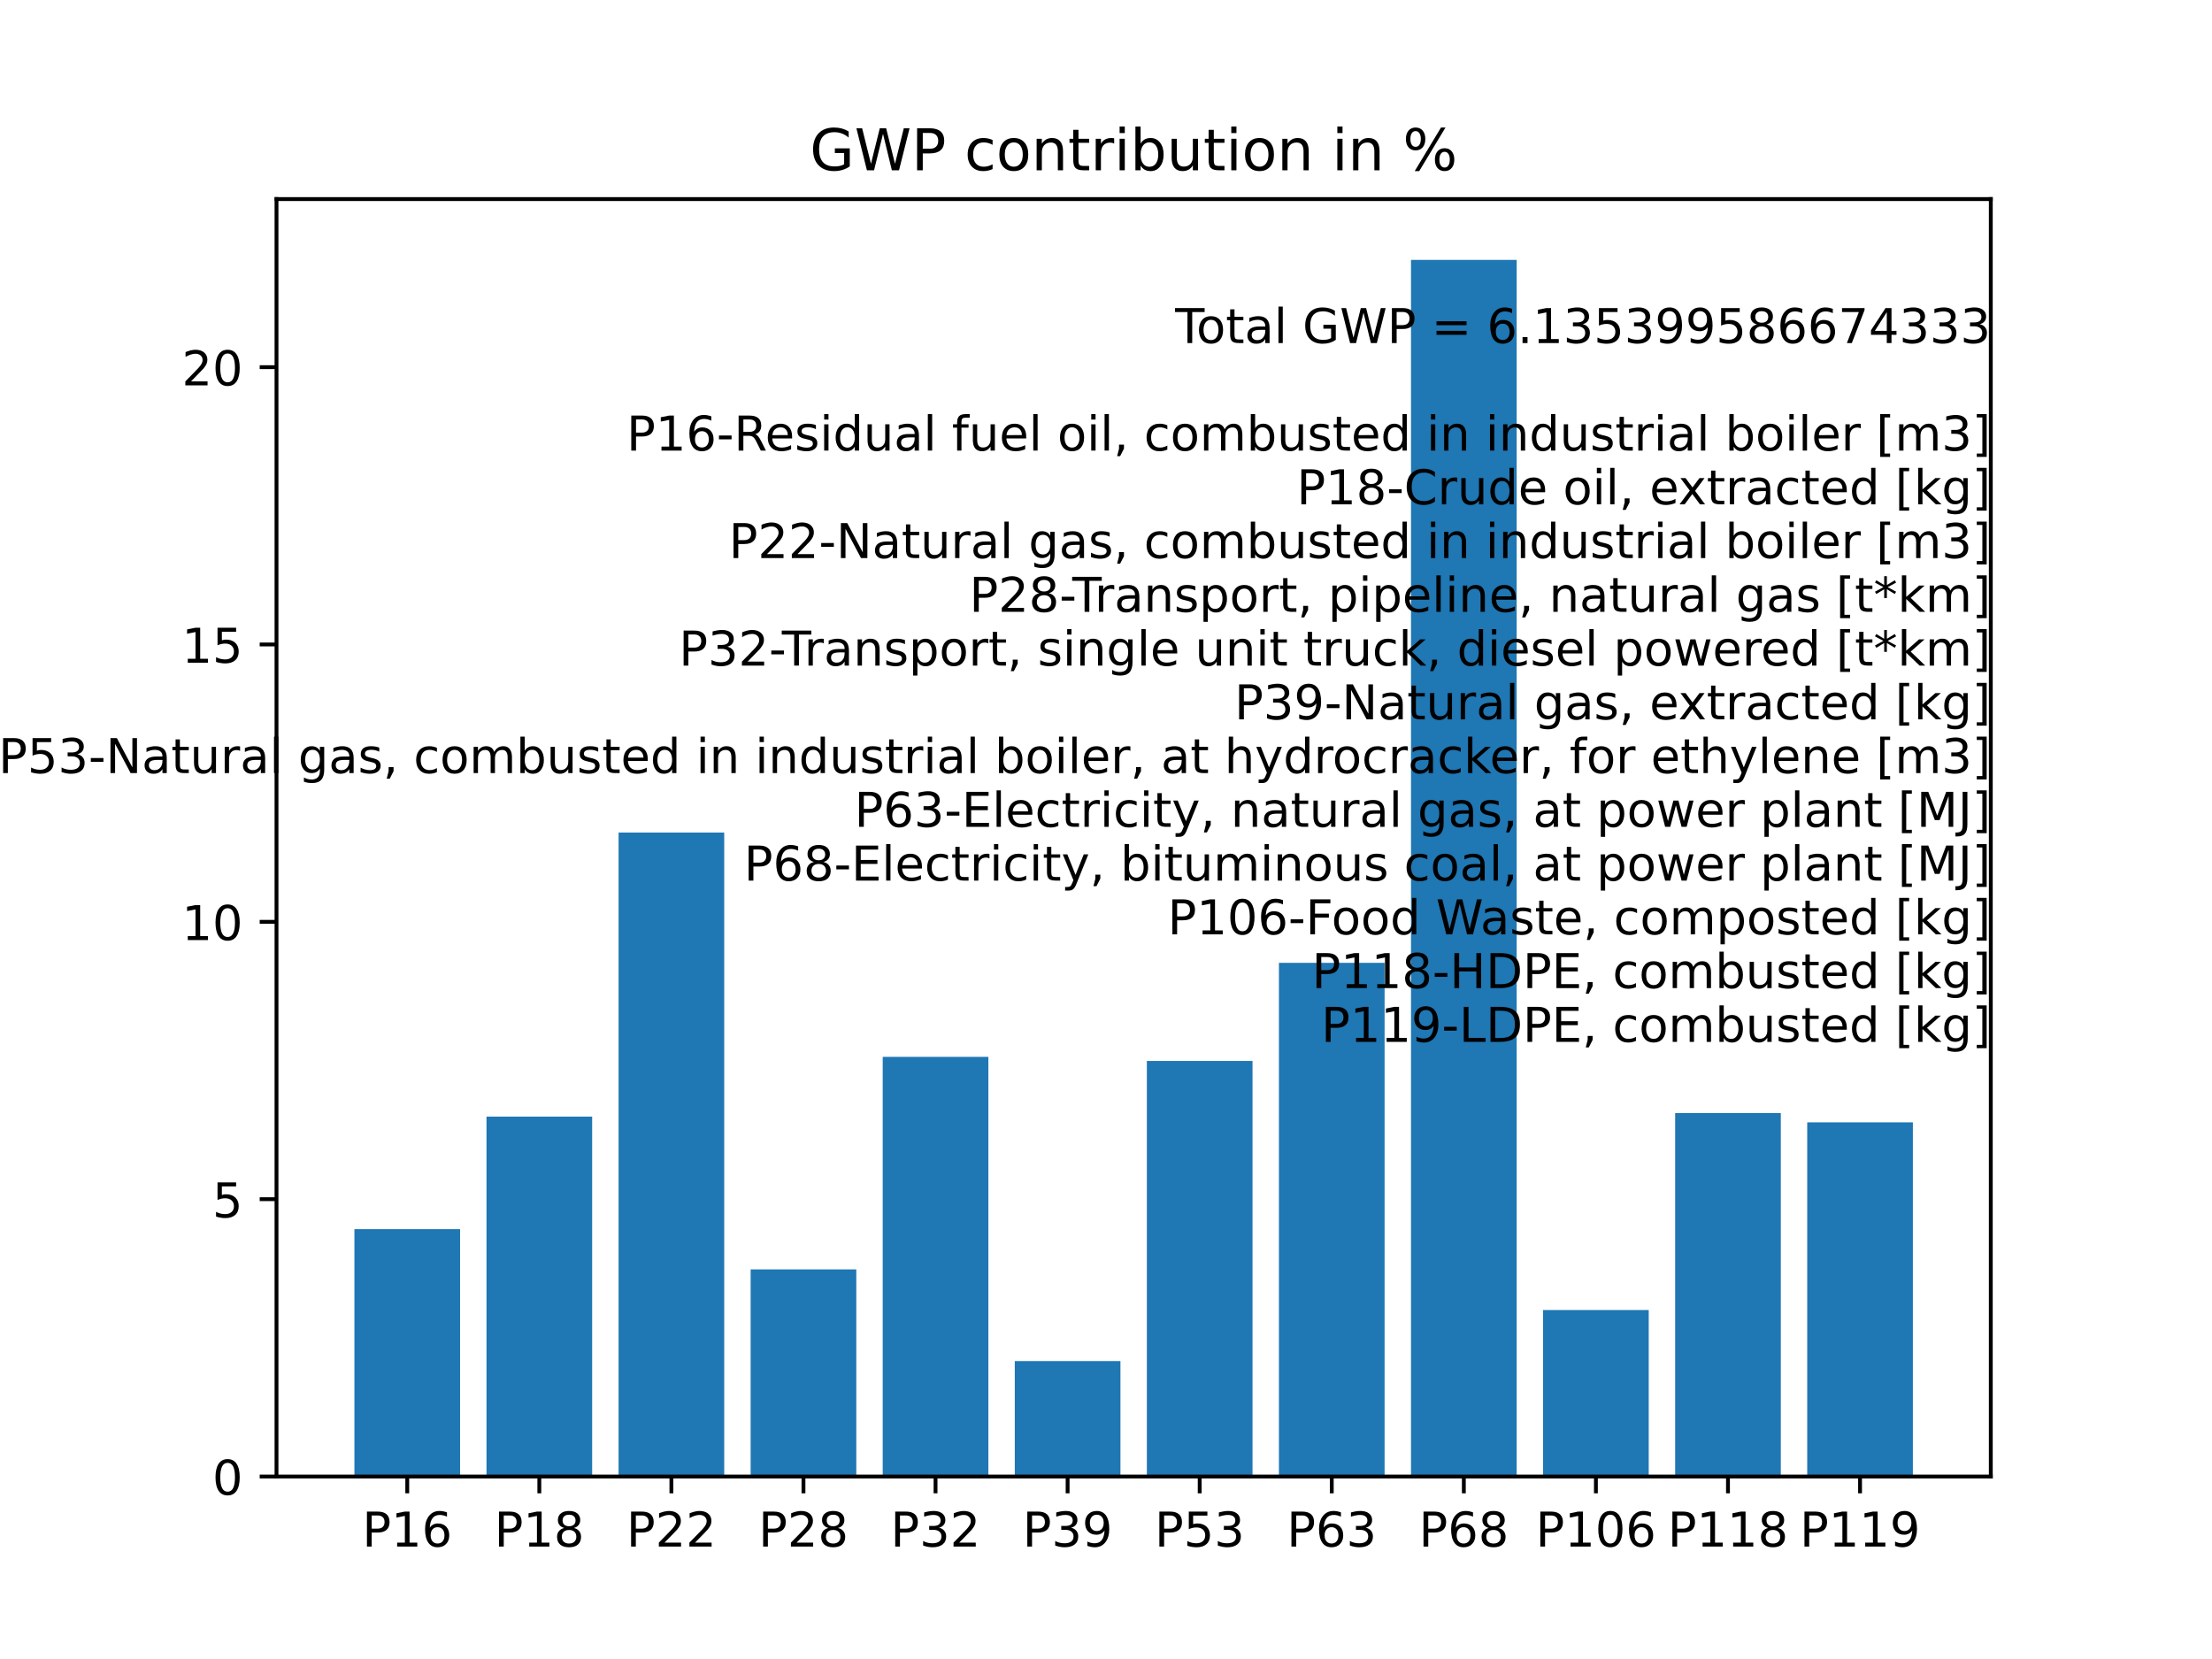 <?xml version="1.0" encoding="utf-8" standalone="no"?>
<!DOCTYPE svg PUBLIC "-//W3C//DTD SVG 1.1//EN"
  "http://www.w3.org/Graphics/SVG/1.1/DTD/svg11.dtd">
<!-- Created with matplotlib (https://matplotlib.org/) -->
<svg height="345.6pt" version="1.1" viewBox="0 0 460.8 345.6" width="460.8pt" xmlns="http://www.w3.org/2000/svg" xmlns:xlink="http://www.w3.org/1999/xlink">
 <defs>
  <style type="text/css">*{stroke-linecap:butt;stroke-linejoin:round;}</style>
 </defs>
 <g id="figure_1">
  <g id="patch_1">
   <path d="M 0 345.6 
L 460.8 345.6 
L 460.8 0 
L 0 0 
z
" style="fill:#ffffff;"/>
  </g>
  <g id="axes_1">
   <g id="patch_2">
    <path d="M 57.6 307.584 
L 414.72 307.584 
L 414.72 41.472 
L 57.6 41.472 
z
" style="fill:#ffffff;"/>
   </g>
   <g id="patch_3">
    <path clip-path="url(#p0c7cfb6717)" d="M 73.833 307.584 
L 95.843 307.584 
L 95.843 256.048 
L 73.833 256.048 
z
" style="fill:#1f77b4;"/>
   </g>
   <g id="patch_4">
    <path clip-path="url(#p0c7cfb6717)" d="M 101.346 307.584 
L 123.356 307.584 
L 123.356 232.607 
L 101.346 232.607 
z
" style="fill:#1f77b4;"/>
   </g>
   <g id="patch_5">
    <path clip-path="url(#p0c7cfb6717)" d="M 128.859 307.584 
L 150.869 307.584 
L 150.869 173.435 
L 128.859 173.435 
z
" style="fill:#1f77b4;"/>
   </g>
   <g id="patch_6">
    <path clip-path="url(#p0c7cfb6717)" d="M 156.372 307.584 
L 178.382 307.584 
L 178.382 264.441 
L 156.372 264.441 
z
" style="fill:#1f77b4;"/>
   </g>
   <g id="patch_7">
    <path clip-path="url(#p0c7cfb6717)" d="M 183.885 307.584 
L 205.896 307.584 
L 205.896 220.166 
L 183.885 220.166 
z
" style="fill:#1f77b4;"/>
   </g>
   <g id="patch_8">
    <path clip-path="url(#p0c7cfb6717)" d="M 211.398 307.584 
L 233.409 307.584 
L 233.409 283.527 
L 211.398 283.527 
z
" style="fill:#1f77b4;"/>
   </g>
   <g id="patch_9">
    <path clip-path="url(#p0c7cfb6717)" d="M 238.911 307.584 
L 260.922 307.584 
L 260.922 221.016 
L 238.911 221.016 
z
" style="fill:#1f77b4;"/>
   </g>
   <g id="patch_10">
    <path clip-path="url(#p0c7cfb6717)" d="M 266.424 307.584 
L 288.435 307.584 
L 288.435 200.573 
L 266.424 200.573 
z
" style="fill:#1f77b4;"/>
   </g>
   <g id="patch_11">
    <path clip-path="url(#p0c7cfb6717)" d="M 293.938 307.584 
L 315.948 307.584 
L 315.948 54.144 
L 293.938 54.144 
z
" style="fill:#1f77b4;"/>
   </g>
   <g id="patch_12">
    <path clip-path="url(#p0c7cfb6717)" d="M 321.451 307.584 
L 343.461 307.584 
L 343.461 272.902 
L 321.451 272.902 
z
" style="fill:#1f77b4;"/>
   </g>
   <g id="patch_13">
    <path clip-path="url(#p0c7cfb6717)" d="M 348.964 307.584 
L 370.974 307.584 
L 370.974 231.869 
L 348.964 231.869 
z
" style="fill:#1f77b4;"/>
   </g>
   <g id="patch_14">
    <path clip-path="url(#p0c7cfb6717)" d="M 376.477 307.584 
L 398.487 307.584 
L 398.487 233.802 
L 376.477 233.802 
z
" style="fill:#1f77b4;"/>
   </g>
   <g id="matplotlib.axis_1">
    <g id="xtick_1">
     <g id="line2d_1">
      <defs>
       <path d="M 0 0 
L 0 3.5 
" id="m00f79bbd23" style="stroke:#000000;stroke-width:0.8;"/>
      </defs>
      <g>
       <use style="stroke:#000000;stroke-width:0.8;" x="84.838" xlink:href="#m00f79bbd23" y="307.584"/>
      </g>
     </g>
     <g id="text_1">
      <!-- P16 -->
      <g transform="translate(75.461 322.182)scale(0.1 -0.1)">
       <defs>
        <path d="M 19.672 64.797 
L 19.672 37.406 
L 32.078 37.406 
Q 38.969 37.406 42.719 40.969 
Q 46.484 44.531 46.484 51.125 
Q 46.484 57.672 42.719 61.234 
Q 38.969 64.797 32.078 64.797 
z
M 9.812 72.906 
L 32.078 72.906 
Q 44.344 72.906 50.609 67.359 
Q 56.891 61.812 56.891 51.125 
Q 56.891 40.328 50.609 34.812 
Q 44.344 29.297 32.078 29.297 
L 19.672 29.297 
L 19.672 0 
L 9.812 0 
z
" id="DejaVuSans-80"/>
        <path d="M 12.406 8.297 
L 28.516 8.297 
L 28.516 63.922 
L 10.984 60.406 
L 10.984 69.391 
L 28.422 72.906 
L 38.281 72.906 
L 38.281 8.297 
L 54.391 8.297 
L 54.391 0 
L 12.406 0 
z
" id="DejaVuSans-49"/>
        <path d="M 33.016 40.375 
Q 26.375 40.375 22.484 35.828 
Q 18.609 31.297 18.609 23.391 
Q 18.609 15.531 22.484 10.953 
Q 26.375 6.391 33.016 6.391 
Q 39.656 6.391 43.531 10.953 
Q 47.406 15.531 47.406 23.391 
Q 47.406 31.297 43.531 35.828 
Q 39.656 40.375 33.016 40.375 
z
M 52.594 71.297 
L 52.594 62.312 
Q 48.875 64.062 45.094 64.984 
Q 41.312 65.922 37.594 65.922 
Q 27.828 65.922 22.672 59.328 
Q 17.531 52.734 16.797 39.406 
Q 19.672 43.656 24.016 45.922 
Q 28.375 48.188 33.594 48.188 
Q 44.578 48.188 50.953 41.516 
Q 57.328 34.859 57.328 23.391 
Q 57.328 12.156 50.688 5.359 
Q 44.047 -1.422 33.016 -1.422 
Q 20.359 -1.422 13.672 8.266 
Q 6.984 17.969 6.984 36.375 
Q 6.984 53.656 15.188 63.938 
Q 23.391 74.219 37.203 74.219 
Q 40.922 74.219 44.703 73.484 
Q 48.484 72.75 52.594 71.297 
z
" id="DejaVuSans-54"/>
       </defs>
       <use xlink:href="#DejaVuSans-80"/>
       <use x="60.303" xlink:href="#DejaVuSans-49"/>
       <use x="123.926" xlink:href="#DejaVuSans-54"/>
      </g>
     </g>
    </g>
    <g id="xtick_2">
     <g id="line2d_2">
      <g>
       <use style="stroke:#000000;stroke-width:0.8;" x="112.351" xlink:href="#m00f79bbd23" y="307.584"/>
      </g>
     </g>
     <g id="text_2">
      <!-- P18 -->
      <g transform="translate(102.974 322.182)scale(0.1 -0.1)">
       <defs>
        <path d="M 31.781 34.625 
Q 24.75 34.625 20.719 30.859 
Q 16.703 27.094 16.703 20.516 
Q 16.703 13.922 20.719 10.156 
Q 24.75 6.391 31.781 6.391 
Q 38.812 6.391 42.859 10.172 
Q 46.922 13.969 46.922 20.516 
Q 46.922 27.094 42.891 30.859 
Q 38.875 34.625 31.781 34.625 
z
M 21.922 38.812 
Q 15.578 40.375 12.031 44.719 
Q 8.5 49.078 8.5 55.328 
Q 8.5 64.062 14.719 69.141 
Q 20.953 74.219 31.781 74.219 
Q 42.672 74.219 48.875 69.141 
Q 55.078 64.062 55.078 55.328 
Q 55.078 49.078 51.531 44.719 
Q 48 40.375 41.703 38.812 
Q 48.828 37.156 52.797 32.312 
Q 56.781 27.484 56.781 20.516 
Q 56.781 9.906 50.312 4.234 
Q 43.844 -1.422 31.781 -1.422 
Q 19.734 -1.422 13.25 4.234 
Q 6.781 9.906 6.781 20.516 
Q 6.781 27.484 10.781 32.312 
Q 14.797 37.156 21.922 38.812 
z
M 18.312 54.391 
Q 18.312 48.734 21.844 45.562 
Q 25.391 42.391 31.781 42.391 
Q 38.141 42.391 41.719 45.562 
Q 45.312 48.734 45.312 54.391 
Q 45.312 60.062 41.719 63.234 
Q 38.141 66.406 31.781 66.406 
Q 25.391 66.406 21.844 63.234 
Q 18.312 60.062 18.312 54.391 
z
" id="DejaVuSans-56"/>
       </defs>
       <use xlink:href="#DejaVuSans-80"/>
       <use x="60.303" xlink:href="#DejaVuSans-49"/>
       <use x="123.926" xlink:href="#DejaVuSans-56"/>
      </g>
     </g>
    </g>
    <g id="xtick_3">
     <g id="line2d_3">
      <g>
       <use style="stroke:#000000;stroke-width:0.8;" x="139.864" xlink:href="#m00f79bbd23" y="307.584"/>
      </g>
     </g>
     <g id="text_3">
      <!-- P22 -->
      <g transform="translate(130.487 322.182)scale(0.1 -0.1)">
       <defs>
        <path d="M 19.188 8.297 
L 53.609 8.297 
L 53.609 0 
L 7.328 0 
L 7.328 8.297 
Q 12.938 14.109 22.625 23.891 
Q 32.328 33.688 34.812 36.531 
Q 39.547 41.844 41.422 45.531 
Q 43.312 49.219 43.312 52.781 
Q 43.312 58.594 39.234 62.25 
Q 35.156 65.922 28.609 65.922 
Q 23.969 65.922 18.812 64.312 
Q 13.672 62.703 7.812 59.422 
L 7.812 69.391 
Q 13.766 71.781 18.938 73 
Q 24.125 74.219 28.422 74.219 
Q 39.75 74.219 46.484 68.547 
Q 53.219 62.891 53.219 53.422 
Q 53.219 48.922 51.531 44.891 
Q 49.859 40.875 45.406 35.406 
Q 44.188 33.984 37.641 27.219 
Q 31.109 20.453 19.188 8.297 
z
" id="DejaVuSans-50"/>
       </defs>
       <use xlink:href="#DejaVuSans-80"/>
       <use x="60.303" xlink:href="#DejaVuSans-50"/>
       <use x="123.926" xlink:href="#DejaVuSans-50"/>
      </g>
     </g>
    </g>
    <g id="xtick_4">
     <g id="line2d_4">
      <g>
       <use style="stroke:#000000;stroke-width:0.8;" x="167.377" xlink:href="#m00f79bbd23" y="307.584"/>
      </g>
     </g>
     <g id="text_4">
      <!-- P28 -->
      <g transform="translate(158 322.182)scale(0.1 -0.1)">
       <use xlink:href="#DejaVuSans-80"/>
       <use x="60.303" xlink:href="#DejaVuSans-50"/>
       <use x="123.926" xlink:href="#DejaVuSans-56"/>
      </g>
     </g>
    </g>
    <g id="xtick_5">
     <g id="line2d_5">
      <g>
       <use style="stroke:#000000;stroke-width:0.8;" x="194.89" xlink:href="#m00f79bbd23" y="307.584"/>
      </g>
     </g>
     <g id="text_5">
      <!-- P32 -->
      <g transform="translate(185.513 322.182)scale(0.1 -0.1)">
       <defs>
        <path d="M 40.578 39.312 
Q 47.656 37.797 51.625 33 
Q 55.609 28.219 55.609 21.188 
Q 55.609 10.406 48.188 4.484 
Q 40.766 -1.422 27.094 -1.422 
Q 22.516 -1.422 17.656 -0.516 
Q 12.797 0.391 7.625 2.203 
L 7.625 11.719 
Q 11.719 9.328 16.594 8.109 
Q 21.484 6.891 26.812 6.891 
Q 36.078 6.891 40.938 10.547 
Q 45.797 14.203 45.797 21.188 
Q 45.797 27.641 41.281 31.266 
Q 36.766 34.906 28.719 34.906 
L 20.219 34.906 
L 20.219 43.016 
L 29.109 43.016 
Q 36.375 43.016 40.234 45.922 
Q 44.094 48.828 44.094 54.297 
Q 44.094 59.906 40.109 62.906 
Q 36.141 65.922 28.719 65.922 
Q 24.656 65.922 20.016 65.031 
Q 15.375 64.156 9.812 62.312 
L 9.812 71.094 
Q 15.438 72.656 20.344 73.438 
Q 25.25 74.219 29.594 74.219 
Q 40.828 74.219 47.359 69.109 
Q 53.906 64.016 53.906 55.328 
Q 53.906 49.266 50.438 45.094 
Q 46.969 40.922 40.578 39.312 
z
" id="DejaVuSans-51"/>
       </defs>
       <use xlink:href="#DejaVuSans-80"/>
       <use x="60.303" xlink:href="#DejaVuSans-51"/>
       <use x="123.926" xlink:href="#DejaVuSans-50"/>
      </g>
     </g>
    </g>
    <g id="xtick_6">
     <g id="line2d_6">
      <g>
       <use style="stroke:#000000;stroke-width:0.8;" x="222.403" xlink:href="#m00f79bbd23" y="307.584"/>
      </g>
     </g>
     <g id="text_6">
      <!-- P39 -->
      <g transform="translate(213.026 322.182)scale(0.1 -0.1)">
       <defs>
        <path d="M 10.984 1.516 
L 10.984 10.5 
Q 14.703 8.734 18.5 7.812 
Q 22.312 6.891 25.984 6.891 
Q 35.75 6.891 40.891 13.453 
Q 46.047 20.016 46.781 33.406 
Q 43.953 29.203 39.594 26.953 
Q 35.25 24.703 29.984 24.703 
Q 19.047 24.703 12.672 31.312 
Q 6.297 37.938 6.297 49.422 
Q 6.297 60.641 12.938 67.422 
Q 19.578 74.219 30.609 74.219 
Q 43.266 74.219 49.922 64.516 
Q 56.594 54.828 56.594 36.375 
Q 56.594 19.141 48.406 8.859 
Q 40.234 -1.422 26.422 -1.422 
Q 22.703 -1.422 18.891 -0.688 
Q 15.094 0.047 10.984 1.516 
z
M 30.609 32.422 
Q 37.25 32.422 41.125 36.953 
Q 45.016 41.5 45.016 49.422 
Q 45.016 57.281 41.125 61.844 
Q 37.25 66.406 30.609 66.406 
Q 23.969 66.406 20.094 61.844 
Q 16.219 57.281 16.219 49.422 
Q 16.219 41.5 20.094 36.953 
Q 23.969 32.422 30.609 32.422 
z
" id="DejaVuSans-57"/>
       </defs>
       <use xlink:href="#DejaVuSans-80"/>
       <use x="60.303" xlink:href="#DejaVuSans-51"/>
       <use x="123.926" xlink:href="#DejaVuSans-57"/>
      </g>
     </g>
    </g>
    <g id="xtick_7">
     <g id="line2d_7">
      <g>
       <use style="stroke:#000000;stroke-width:0.8;" x="249.917" xlink:href="#m00f79bbd23" y="307.584"/>
      </g>
     </g>
     <g id="text_7">
      <!-- P53 -->
      <g transform="translate(240.539 322.182)scale(0.1 -0.1)">
       <defs>
        <path d="M 10.797 72.906 
L 49.516 72.906 
L 49.516 64.594 
L 19.828 64.594 
L 19.828 46.734 
Q 21.969 47.469 24.109 47.828 
Q 26.266 48.188 28.422 48.188 
Q 40.625 48.188 47.75 41.5 
Q 54.891 34.812 54.891 23.391 
Q 54.891 11.625 47.562 5.094 
Q 40.234 -1.422 26.906 -1.422 
Q 22.312 -1.422 17.547 -0.641 
Q 12.797 0.141 7.719 1.703 
L 7.719 11.625 
Q 12.109 9.234 16.797 8.062 
Q 21.484 6.891 26.703 6.891 
Q 35.156 6.891 40.078 11.328 
Q 45.016 15.766 45.016 23.391 
Q 45.016 31 40.078 35.438 
Q 35.156 39.891 26.703 39.891 
Q 22.75 39.891 18.812 39.016 
Q 14.891 38.141 10.797 36.281 
z
" id="DejaVuSans-53"/>
       </defs>
       <use xlink:href="#DejaVuSans-80"/>
       <use x="60.303" xlink:href="#DejaVuSans-53"/>
       <use x="123.926" xlink:href="#DejaVuSans-51"/>
      </g>
     </g>
    </g>
    <g id="xtick_8">
     <g id="line2d_8">
      <g>
       <use style="stroke:#000000;stroke-width:0.8;" x="277.43" xlink:href="#m00f79bbd23" y="307.584"/>
      </g>
     </g>
     <g id="text_8">
      <!-- P63 -->
      <g transform="translate(268.052 322.182)scale(0.1 -0.1)">
       <use xlink:href="#DejaVuSans-80"/>
       <use x="60.303" xlink:href="#DejaVuSans-54"/>
       <use x="123.926" xlink:href="#DejaVuSans-51"/>
      </g>
     </g>
    </g>
    <g id="xtick_9">
     <g id="line2d_9">
      <g>
       <use style="stroke:#000000;stroke-width:0.8;" x="304.943" xlink:href="#m00f79bbd23" y="307.584"/>
      </g>
     </g>
     <g id="text_9">
      <!-- P68 -->
      <g transform="translate(295.565 322.182)scale(0.1 -0.1)">
       <use xlink:href="#DejaVuSans-80"/>
       <use x="60.303" xlink:href="#DejaVuSans-54"/>
       <use x="123.926" xlink:href="#DejaVuSans-56"/>
      </g>
     </g>
    </g>
    <g id="xtick_10">
     <g id="line2d_10">
      <g>
       <use style="stroke:#000000;stroke-width:0.8;" x="332.456" xlink:href="#m00f79bbd23" y="307.584"/>
      </g>
     </g>
     <g id="text_10">
      <!-- P106 -->
      <g transform="translate(319.897 322.182)scale(0.1 -0.1)">
       <defs>
        <path d="M 31.781 66.406 
Q 24.172 66.406 20.328 58.906 
Q 16.5 51.422 16.5 36.375 
Q 16.5 21.391 20.328 13.891 
Q 24.172 6.391 31.781 6.391 
Q 39.453 6.391 43.281 13.891 
Q 47.125 21.391 47.125 36.375 
Q 47.125 51.422 43.281 58.906 
Q 39.453 66.406 31.781 66.406 
z
M 31.781 74.219 
Q 44.047 74.219 50.516 64.516 
Q 56.984 54.828 56.984 36.375 
Q 56.984 17.969 50.516 8.266 
Q 44.047 -1.422 31.781 -1.422 
Q 19.531 -1.422 13.062 8.266 
Q 6.594 17.969 6.594 36.375 
Q 6.594 54.828 13.062 64.516 
Q 19.531 74.219 31.781 74.219 
z
" id="DejaVuSans-48"/>
       </defs>
       <use xlink:href="#DejaVuSans-80"/>
       <use x="60.303" xlink:href="#DejaVuSans-49"/>
       <use x="123.926" xlink:href="#DejaVuSans-48"/>
       <use x="187.549" xlink:href="#DejaVuSans-54"/>
      </g>
     </g>
    </g>
    <g id="xtick_11">
     <g id="line2d_11">
      <g>
       <use style="stroke:#000000;stroke-width:0.8;" x="359.969" xlink:href="#m00f79bbd23" y="307.584"/>
      </g>
     </g>
     <g id="text_11">
      <!-- P118 -->
      <g transform="translate(347.41 322.182)scale(0.1 -0.1)">
       <use xlink:href="#DejaVuSans-80"/>
       <use x="60.303" xlink:href="#DejaVuSans-49"/>
       <use x="123.926" xlink:href="#DejaVuSans-49"/>
       <use x="187.549" xlink:href="#DejaVuSans-56"/>
      </g>
     </g>
    </g>
    <g id="xtick_12">
     <g id="line2d_12">
      <g>
       <use style="stroke:#000000;stroke-width:0.8;" x="387.482" xlink:href="#m00f79bbd23" y="307.584"/>
      </g>
     </g>
     <g id="text_12">
      <!-- P119 -->
      <g transform="translate(374.923 322.182)scale(0.1 -0.1)">
       <use xlink:href="#DejaVuSans-80"/>
       <use x="60.303" xlink:href="#DejaVuSans-49"/>
       <use x="123.926" xlink:href="#DejaVuSans-49"/>
       <use x="187.549" xlink:href="#DejaVuSans-57"/>
      </g>
     </g>
    </g>
   </g>
   <g id="matplotlib.axis_2">
    <g id="ytick_1">
     <g id="line2d_13">
      <defs>
       <path d="M 0 0 
L -3.5 0 
" id="md109633814" style="stroke:#000000;stroke-width:0.8;"/>
      </defs>
      <g>
       <use style="stroke:#000000;stroke-width:0.8;" x="57.6" xlink:href="#md109633814" y="307.584"/>
      </g>
     </g>
     <g id="text_13">
      <!-- 0 -->
      <g transform="translate(44.237 311.383)scale(0.1 -0.1)">
       <use xlink:href="#DejaVuSans-48"/>
      </g>
     </g>
    </g>
    <g id="ytick_2">
     <g id="line2d_14">
      <g>
       <use style="stroke:#000000;stroke-width:0.8;" x="57.6" xlink:href="#md109633814" y="249.809"/>
      </g>
     </g>
     <g id="text_14">
      <!-- 5 -->
      <g transform="translate(44.237 253.608)scale(0.1 -0.1)">
       <use xlink:href="#DejaVuSans-53"/>
      </g>
     </g>
    </g>
    <g id="ytick_3">
     <g id="line2d_15">
      <g>
       <use style="stroke:#000000;stroke-width:0.8;" x="57.6" xlink:href="#md109633814" y="192.034"/>
      </g>
     </g>
     <g id="text_15">
      <!-- 10 -->
      <g transform="translate(37.875 195.833)scale(0.1 -0.1)">
       <use xlink:href="#DejaVuSans-49"/>
       <use x="63.623" xlink:href="#DejaVuSans-48"/>
      </g>
     </g>
    </g>
    <g id="ytick_4">
     <g id="line2d_16">
      <g>
       <use style="stroke:#000000;stroke-width:0.8;" x="57.6" xlink:href="#md109633814" y="134.258"/>
      </g>
     </g>
     <g id="text_16">
      <!-- 15 -->
      <g transform="translate(37.875 138.058)scale(0.1 -0.1)">
       <use xlink:href="#DejaVuSans-49"/>
       <use x="63.623" xlink:href="#DejaVuSans-53"/>
      </g>
     </g>
    </g>
    <g id="ytick_5">
     <g id="line2d_17">
      <g>
       <use style="stroke:#000000;stroke-width:0.8;" x="57.6" xlink:href="#md109633814" y="76.483"/>
      </g>
     </g>
     <g id="text_17">
      <!-- 20 -->
      <g transform="translate(37.875 80.282)scale(0.1 -0.1)">
       <use xlink:href="#DejaVuSans-50"/>
       <use x="63.623" xlink:href="#DejaVuSans-48"/>
      </g>
     </g>
    </g>
   </g>
   <g id="patch_15">
    <path d="M 57.6 307.584 
L 57.6 41.472 
" style="fill:none;stroke:#000000;stroke-linecap:square;stroke-linejoin:miter;stroke-width:0.8;"/>
   </g>
   <g id="patch_16">
    <path d="M 414.72 307.584 
L 414.72 41.472 
" style="fill:none;stroke:#000000;stroke-linecap:square;stroke-linejoin:miter;stroke-width:0.8;"/>
   </g>
   <g id="patch_17">
    <path d="M 57.6 307.584 
L 414.72 307.584 
" style="fill:none;stroke:#000000;stroke-linecap:square;stroke-linejoin:miter;stroke-width:0.8;"/>
   </g>
   <g id="patch_18">
    <path d="M 57.6 41.472 
L 414.72 41.472 
" style="fill:none;stroke:#000000;stroke-linecap:square;stroke-linejoin:miter;stroke-width:0.8;"/>
   </g>
   <g id="text_18">
    <!--  -->
    <g transform="translate(414.72 49.07)scale(0.1 -0.1)"/>
    <!--  -->
    <g transform="translate(414.72 60.268)scale(0.1 -0.1)"/>
    <!--  Total GWP = 6.135399586674333 -->
    <g transform="translate(241.631 71.466)scale(0.1 -0.1)">
     <defs>
      <path id="DejaVuSans-32"/>
      <path d="M -0.297 72.906 
L 61.375 72.906 
L 61.375 64.594 
L 35.5 64.594 
L 35.5 0 
L 25.594 0 
L 25.594 64.594 
L -0.297 64.594 
z
" id="DejaVuSans-84"/>
      <path d="M 30.609 48.391 
Q 23.391 48.391 19.188 42.75 
Q 14.984 37.109 14.984 27.297 
Q 14.984 17.484 19.156 11.844 
Q 23.344 6.203 30.609 6.203 
Q 37.797 6.203 41.984 11.859 
Q 46.188 17.531 46.188 27.297 
Q 46.188 37.016 41.984 42.703 
Q 37.797 48.391 30.609 48.391 
z
M 30.609 56 
Q 42.328 56 49.016 48.375 
Q 55.719 40.766 55.719 27.297 
Q 55.719 13.875 49.016 6.219 
Q 42.328 -1.422 30.609 -1.422 
Q 18.844 -1.422 12.172 6.219 
Q 5.516 13.875 5.516 27.297 
Q 5.516 40.766 12.172 48.375 
Q 18.844 56 30.609 56 
z
" id="DejaVuSans-111"/>
      <path d="M 18.312 70.219 
L 18.312 54.688 
L 36.812 54.688 
L 36.812 47.703 
L 18.312 47.703 
L 18.312 18.016 
Q 18.312 11.328 20.141 9.422 
Q 21.969 7.516 27.594 7.516 
L 36.812 7.516 
L 36.812 0 
L 27.594 0 
Q 17.188 0 13.234 3.875 
Q 9.281 7.766 9.281 18.016 
L 9.281 47.703 
L 2.688 47.703 
L 2.688 54.688 
L 9.281 54.688 
L 9.281 70.219 
z
" id="DejaVuSans-116"/>
      <path d="M 34.281 27.484 
Q 23.391 27.484 19.188 25 
Q 14.984 22.516 14.984 16.5 
Q 14.984 11.719 18.141 8.906 
Q 21.297 6.109 26.703 6.109 
Q 34.188 6.109 38.703 11.406 
Q 43.219 16.703 43.219 25.484 
L 43.219 27.484 
z
M 52.203 31.203 
L 52.203 0 
L 43.219 0 
L 43.219 8.297 
Q 40.141 3.328 35.547 0.953 
Q 30.953 -1.422 24.312 -1.422 
Q 15.922 -1.422 10.953 3.297 
Q 6 8.016 6 15.922 
Q 6 25.141 12.172 29.828 
Q 18.359 34.516 30.609 34.516 
L 43.219 34.516 
L 43.219 35.406 
Q 43.219 41.609 39.141 45 
Q 35.062 48.391 27.688 48.391 
Q 23 48.391 18.547 47.266 
Q 14.109 46.141 10.016 43.891 
L 10.016 52.203 
Q 14.938 54.109 19.578 55.047 
Q 24.219 56 28.609 56 
Q 40.484 56 46.344 49.844 
Q 52.203 43.703 52.203 31.203 
z
" id="DejaVuSans-97"/>
      <path d="M 9.422 75.984 
L 18.406 75.984 
L 18.406 0 
L 9.422 0 
z
" id="DejaVuSans-108"/>
      <path d="M 59.516 10.406 
L 59.516 29.984 
L 43.406 29.984 
L 43.406 38.094 
L 69.281 38.094 
L 69.281 6.781 
Q 63.578 2.734 56.688 0.656 
Q 49.812 -1.422 42 -1.422 
Q 24.906 -1.422 15.25 8.562 
Q 5.609 18.562 5.609 36.375 
Q 5.609 54.25 15.25 64.234 
Q 24.906 74.219 42 74.219 
Q 49.125 74.219 55.547 72.453 
Q 61.969 70.703 67.391 67.281 
L 67.391 56.781 
Q 61.922 61.422 55.766 63.766 
Q 49.609 66.109 42.828 66.109 
Q 29.438 66.109 22.719 58.641 
Q 16.016 51.172 16.016 36.375 
Q 16.016 21.625 22.719 14.156 
Q 29.438 6.688 42.828 6.688 
Q 48.047 6.688 52.141 7.594 
Q 56.25 8.5 59.516 10.406 
z
" id="DejaVuSans-71"/>
      <path d="M 3.328 72.906 
L 13.281 72.906 
L 28.609 11.281 
L 43.891 72.906 
L 54.984 72.906 
L 70.312 11.281 
L 85.594 72.906 
L 95.609 72.906 
L 77.297 0 
L 64.891 0 
L 49.516 63.281 
L 33.984 0 
L 21.578 0 
z
" id="DejaVuSans-87"/>
      <path d="M 10.594 45.406 
L 73.188 45.406 
L 73.188 37.203 
L 10.594 37.203 
z
M 10.594 25.484 
L 73.188 25.484 
L 73.188 17.188 
L 10.594 17.188 
z
" id="DejaVuSans-61"/>
      <path d="M 10.688 12.406 
L 21 12.406 
L 21 0 
L 10.688 0 
z
" id="DejaVuSans-46"/>
      <path d="M 8.203 72.906 
L 55.078 72.906 
L 55.078 68.703 
L 28.609 0 
L 18.312 0 
L 43.219 64.594 
L 8.203 64.594 
z
" id="DejaVuSans-55"/>
      <path d="M 37.797 64.312 
L 12.891 25.391 
L 37.797 25.391 
z
M 35.203 72.906 
L 47.609 72.906 
L 47.609 25.391 
L 58.016 25.391 
L 58.016 17.188 
L 47.609 17.188 
L 47.609 0 
L 37.797 0 
L 37.797 17.188 
L 4.891 17.188 
L 4.891 26.703 
z
" id="DejaVuSans-52"/>
     </defs>
     <use xlink:href="#DejaVuSans-32"/>
     <use x="31.787" xlink:href="#DejaVuSans-84"/>
     <use x="75.871" xlink:href="#DejaVuSans-111"/>
     <use x="137.053" xlink:href="#DejaVuSans-116"/>
     <use x="176.262" xlink:href="#DejaVuSans-97"/>
     <use x="237.541" xlink:href="#DejaVuSans-108"/>
     <use x="265.324" xlink:href="#DejaVuSans-32"/>
     <use x="297.111" xlink:href="#DejaVuSans-71"/>
     <use x="374.602" xlink:href="#DejaVuSans-87"/>
     <use x="473.479" xlink:href="#DejaVuSans-80"/>
     <use x="533.781" xlink:href="#DejaVuSans-32"/>
     <use x="565.568" xlink:href="#DejaVuSans-61"/>
     <use x="649.357" xlink:href="#DejaVuSans-32"/>
     <use x="681.145" xlink:href="#DejaVuSans-54"/>
     <use x="744.768" xlink:href="#DejaVuSans-46"/>
     <use x="776.555" xlink:href="#DejaVuSans-49"/>
     <use x="840.178" xlink:href="#DejaVuSans-51"/>
     <use x="903.801" xlink:href="#DejaVuSans-53"/>
     <use x="967.424" xlink:href="#DejaVuSans-51"/>
     <use x="1031.047" xlink:href="#DejaVuSans-57"/>
     <use x="1094.67" xlink:href="#DejaVuSans-57"/>
     <use x="1158.293" xlink:href="#DejaVuSans-53"/>
     <use x="1221.916" xlink:href="#DejaVuSans-56"/>
     <use x="1285.539" xlink:href="#DejaVuSans-54"/>
     <use x="1349.162" xlink:href="#DejaVuSans-54"/>
     <use x="1412.785" xlink:href="#DejaVuSans-55"/>
     <use x="1476.408" xlink:href="#DejaVuSans-52"/>
     <use x="1540.031" xlink:href="#DejaVuSans-51"/>
     <use x="1603.654" xlink:href="#DejaVuSans-51"/>
     <use x="1667.277" xlink:href="#DejaVuSans-51"/>
    </g>
    <!--  -->
    <g transform="translate(414.72 82.664)scale(0.1 -0.1)"/>
    <!-- P16-Residual fuel oil, combusted in industrial boiler [m3] -->
    <g transform="translate(130.526 93.862)scale(0.1 -0.1)">
     <defs>
      <path d="M 4.891 31.391 
L 31.203 31.391 
L 31.203 23.391 
L 4.891 23.391 
z
" id="DejaVuSans-45"/>
      <path d="M 44.391 34.188 
Q 47.562 33.109 50.562 29.594 
Q 53.562 26.078 56.594 19.922 
L 66.609 0 
L 56 0 
L 46.688 18.703 
Q 43.062 26.031 39.672 28.422 
Q 36.281 30.812 30.422 30.812 
L 19.672 30.812 
L 19.672 0 
L 9.812 0 
L 9.812 72.906 
L 32.078 72.906 
Q 44.578 72.906 50.734 67.672 
Q 56.891 62.453 56.891 51.906 
Q 56.891 45.016 53.688 40.469 
Q 50.484 35.938 44.391 34.188 
z
M 19.672 64.797 
L 19.672 38.922 
L 32.078 38.922 
Q 39.203 38.922 42.844 42.219 
Q 46.484 45.516 46.484 51.906 
Q 46.484 58.297 42.844 61.547 
Q 39.203 64.797 32.078 64.797 
z
" id="DejaVuSans-82"/>
      <path d="M 56.203 29.594 
L 56.203 25.203 
L 14.891 25.203 
Q 15.484 15.922 20.484 11.062 
Q 25.484 6.203 34.422 6.203 
Q 39.594 6.203 44.453 7.469 
Q 49.312 8.734 54.109 11.281 
L 54.109 2.781 
Q 49.266 0.734 44.188 -0.344 
Q 39.109 -1.422 33.891 -1.422 
Q 20.797 -1.422 13.156 6.188 
Q 5.516 13.812 5.516 26.812 
Q 5.516 40.234 12.766 48.109 
Q 20.016 56 32.328 56 
Q 43.359 56 49.781 48.891 
Q 56.203 41.797 56.203 29.594 
z
M 47.219 32.234 
Q 47.125 39.594 43.094 43.984 
Q 39.062 48.391 32.422 48.391 
Q 24.906 48.391 20.391 44.141 
Q 15.875 39.891 15.188 32.172 
z
" id="DejaVuSans-101"/>
      <path d="M 44.281 53.078 
L 44.281 44.578 
Q 40.484 46.531 36.375 47.5 
Q 32.281 48.484 27.875 48.484 
Q 21.188 48.484 17.844 46.438 
Q 14.5 44.391 14.5 40.281 
Q 14.5 37.156 16.891 35.375 
Q 19.281 33.594 26.516 31.984 
L 29.594 31.297 
Q 39.156 29.25 43.188 25.516 
Q 47.219 21.781 47.219 15.094 
Q 47.219 7.469 41.188 3.016 
Q 35.156 -1.422 24.609 -1.422 
Q 20.219 -1.422 15.453 -0.562 
Q 10.688 0.297 5.422 2 
L 5.422 11.281 
Q 10.406 8.688 15.234 7.391 
Q 20.062 6.109 24.812 6.109 
Q 31.156 6.109 34.562 8.281 
Q 37.984 10.453 37.984 14.406 
Q 37.984 18.062 35.516 20.016 
Q 33.062 21.969 24.703 23.781 
L 21.578 24.516 
Q 13.234 26.266 9.516 29.906 
Q 5.812 33.547 5.812 39.891 
Q 5.812 47.609 11.281 51.797 
Q 16.75 56 26.812 56 
Q 31.781 56 36.172 55.266 
Q 40.578 54.547 44.281 53.078 
z
" id="DejaVuSans-115"/>
      <path d="M 9.422 54.688 
L 18.406 54.688 
L 18.406 0 
L 9.422 0 
z
M 9.422 75.984 
L 18.406 75.984 
L 18.406 64.594 
L 9.422 64.594 
z
" id="DejaVuSans-105"/>
      <path d="M 45.406 46.391 
L 45.406 75.984 
L 54.391 75.984 
L 54.391 0 
L 45.406 0 
L 45.406 8.203 
Q 42.578 3.328 38.25 0.953 
Q 33.938 -1.422 27.875 -1.422 
Q 17.969 -1.422 11.734 6.484 
Q 5.516 14.406 5.516 27.297 
Q 5.516 40.188 11.734 48.094 
Q 17.969 56 27.875 56 
Q 33.938 56 38.25 53.625 
Q 42.578 51.266 45.406 46.391 
z
M 14.797 27.297 
Q 14.797 17.391 18.875 11.75 
Q 22.953 6.109 30.078 6.109 
Q 37.203 6.109 41.297 11.75 
Q 45.406 17.391 45.406 27.297 
Q 45.406 37.203 41.297 42.844 
Q 37.203 48.484 30.078 48.484 
Q 22.953 48.484 18.875 42.844 
Q 14.797 37.203 14.797 27.297 
z
" id="DejaVuSans-100"/>
      <path d="M 8.5 21.578 
L 8.5 54.688 
L 17.484 54.688 
L 17.484 21.922 
Q 17.484 14.156 20.5 10.266 
Q 23.531 6.391 29.594 6.391 
Q 36.859 6.391 41.078 11.031 
Q 45.312 15.672 45.312 23.688 
L 45.312 54.688 
L 54.297 54.688 
L 54.297 0 
L 45.312 0 
L 45.312 8.406 
Q 42.047 3.422 37.719 1 
Q 33.406 -1.422 27.688 -1.422 
Q 18.266 -1.422 13.375 4.438 
Q 8.5 10.297 8.5 21.578 
z
M 31.109 56 
z
" id="DejaVuSans-117"/>
      <path d="M 37.109 75.984 
L 37.109 68.5 
L 28.516 68.5 
Q 23.688 68.5 21.797 66.547 
Q 19.922 64.594 19.922 59.516 
L 19.922 54.688 
L 34.719 54.688 
L 34.719 47.703 
L 19.922 47.703 
L 19.922 0 
L 10.891 0 
L 10.891 47.703 
L 2.297 47.703 
L 2.297 54.688 
L 10.891 54.688 
L 10.891 58.5 
Q 10.891 67.625 15.141 71.797 
Q 19.391 75.984 28.609 75.984 
z
" id="DejaVuSans-102"/>
      <path d="M 11.719 12.406 
L 22.016 12.406 
L 22.016 4 
L 14.016 -11.625 
L 7.719 -11.625 
L 11.719 4 
z
" id="DejaVuSans-44"/>
      <path d="M 48.781 52.594 
L 48.781 44.188 
Q 44.969 46.297 41.141 47.344 
Q 37.312 48.391 33.406 48.391 
Q 24.656 48.391 19.812 42.844 
Q 14.984 37.312 14.984 27.297 
Q 14.984 17.281 19.812 11.734 
Q 24.656 6.203 33.406 6.203 
Q 37.312 6.203 41.141 7.25 
Q 44.969 8.297 48.781 10.406 
L 48.781 2.094 
Q 45.016 0.344 40.984 -0.531 
Q 36.969 -1.422 32.422 -1.422 
Q 20.062 -1.422 12.781 6.344 
Q 5.516 14.109 5.516 27.297 
Q 5.516 40.672 12.859 48.328 
Q 20.219 56 33.016 56 
Q 37.156 56 41.109 55.141 
Q 45.062 54.297 48.781 52.594 
z
" id="DejaVuSans-99"/>
      <path d="M 52 44.188 
Q 55.375 50.25 60.062 53.125 
Q 64.75 56 71.094 56 
Q 79.641 56 84.281 50.016 
Q 88.922 44.047 88.922 33.016 
L 88.922 0 
L 79.891 0 
L 79.891 32.719 
Q 79.891 40.578 77.094 44.375 
Q 74.312 48.188 68.609 48.188 
Q 61.625 48.188 57.562 43.547 
Q 53.516 38.922 53.516 30.906 
L 53.516 0 
L 44.484 0 
L 44.484 32.719 
Q 44.484 40.625 41.703 44.406 
Q 38.922 48.188 33.109 48.188 
Q 26.219 48.188 22.156 43.531 
Q 18.109 38.875 18.109 30.906 
L 18.109 0 
L 9.078 0 
L 9.078 54.688 
L 18.109 54.688 
L 18.109 46.188 
Q 21.188 51.219 25.484 53.609 
Q 29.781 56 35.688 56 
Q 41.656 56 45.828 52.969 
Q 50 49.953 52 44.188 
z
" id="DejaVuSans-109"/>
      <path d="M 48.688 27.297 
Q 48.688 37.203 44.609 42.844 
Q 40.531 48.484 33.406 48.484 
Q 26.266 48.484 22.188 42.844 
Q 18.109 37.203 18.109 27.297 
Q 18.109 17.391 22.188 11.75 
Q 26.266 6.109 33.406 6.109 
Q 40.531 6.109 44.609 11.75 
Q 48.688 17.391 48.688 27.297 
z
M 18.109 46.391 
Q 20.953 51.266 25.266 53.625 
Q 29.594 56 35.594 56 
Q 45.562 56 51.781 48.094 
Q 58.016 40.188 58.016 27.297 
Q 58.016 14.406 51.781 6.484 
Q 45.562 -1.422 35.594 -1.422 
Q 29.594 -1.422 25.266 0.953 
Q 20.953 3.328 18.109 8.203 
L 18.109 0 
L 9.078 0 
L 9.078 75.984 
L 18.109 75.984 
z
" id="DejaVuSans-98"/>
      <path d="M 54.891 33.016 
L 54.891 0 
L 45.906 0 
L 45.906 32.719 
Q 45.906 40.484 42.875 44.328 
Q 39.844 48.188 33.797 48.188 
Q 26.516 48.188 22.312 43.547 
Q 18.109 38.922 18.109 30.906 
L 18.109 0 
L 9.078 0 
L 9.078 54.688 
L 18.109 54.688 
L 18.109 46.188 
Q 21.344 51.125 25.703 53.562 
Q 30.078 56 35.797 56 
Q 45.219 56 50.047 50.172 
Q 54.891 44.344 54.891 33.016 
z
" id="DejaVuSans-110"/>
      <path d="M 41.109 46.297 
Q 39.594 47.172 37.812 47.578 
Q 36.031 48 33.891 48 
Q 26.266 48 22.188 43.047 
Q 18.109 38.094 18.109 28.812 
L 18.109 0 
L 9.078 0 
L 9.078 54.688 
L 18.109 54.688 
L 18.109 46.188 
Q 20.953 51.172 25.484 53.578 
Q 30.031 56 36.531 56 
Q 37.453 56 38.578 55.875 
Q 39.703 55.766 41.062 55.516 
z
" id="DejaVuSans-114"/>
      <path d="M 8.594 75.984 
L 29.297 75.984 
L 29.297 69 
L 17.578 69 
L 17.578 -6.203 
L 29.297 -6.203 
L 29.297 -13.188 
L 8.594 -13.188 
z
" id="DejaVuSans-91"/>
      <path d="M 30.422 75.984 
L 30.422 -13.188 
L 9.719 -13.188 
L 9.719 -6.203 
L 21.391 -6.203 
L 21.391 69 
L 9.719 69 
L 9.719 75.984 
z
" id="DejaVuSans-93"/>
     </defs>
     <use xlink:href="#DejaVuSans-80"/>
     <use x="60.303" xlink:href="#DejaVuSans-49"/>
     <use x="123.926" xlink:href="#DejaVuSans-54"/>
     <use x="187.549" xlink:href="#DejaVuSans-45"/>
     <use x="223.633" xlink:href="#DejaVuSans-82"/>
     <use x="288.615" xlink:href="#DejaVuSans-101"/>
     <use x="350.139" xlink:href="#DejaVuSans-115"/>
     <use x="402.238" xlink:href="#DejaVuSans-105"/>
     <use x="430.021" xlink:href="#DejaVuSans-100"/>
     <use x="493.498" xlink:href="#DejaVuSans-117"/>
     <use x="556.877" xlink:href="#DejaVuSans-97"/>
     <use x="618.156" xlink:href="#DejaVuSans-108"/>
     <use x="645.939" xlink:href="#DejaVuSans-32"/>
     <use x="677.727" xlink:href="#DejaVuSans-102"/>
     <use x="712.932" xlink:href="#DejaVuSans-117"/>
     <use x="776.311" xlink:href="#DejaVuSans-101"/>
     <use x="837.834" xlink:href="#DejaVuSans-108"/>
     <use x="865.617" xlink:href="#DejaVuSans-32"/>
     <use x="897.404" xlink:href="#DejaVuSans-111"/>
     <use x="958.586" xlink:href="#DejaVuSans-105"/>
     <use x="986.369" xlink:href="#DejaVuSans-108"/>
     <use x="1014.152" xlink:href="#DejaVuSans-44"/>
     <use x="1045.939" xlink:href="#DejaVuSans-32"/>
     <use x="1077.727" xlink:href="#DejaVuSans-99"/>
     <use x="1132.707" xlink:href="#DejaVuSans-111"/>
     <use x="1193.889" xlink:href="#DejaVuSans-109"/>
     <use x="1291.301" xlink:href="#DejaVuSans-98"/>
     <use x="1354.777" xlink:href="#DejaVuSans-117"/>
     <use x="1418.156" xlink:href="#DejaVuSans-115"/>
     <use x="1470.256" xlink:href="#DejaVuSans-116"/>
     <use x="1509.465" xlink:href="#DejaVuSans-101"/>
     <use x="1570.988" xlink:href="#DejaVuSans-100"/>
     <use x="1634.465" xlink:href="#DejaVuSans-32"/>
     <use x="1666.252" xlink:href="#DejaVuSans-105"/>
     <use x="1694.035" xlink:href="#DejaVuSans-110"/>
     <use x="1757.414" xlink:href="#DejaVuSans-32"/>
     <use x="1789.201" xlink:href="#DejaVuSans-105"/>
     <use x="1816.984" xlink:href="#DejaVuSans-110"/>
     <use x="1880.363" xlink:href="#DejaVuSans-100"/>
     <use x="1943.84" xlink:href="#DejaVuSans-117"/>
     <use x="2007.219" xlink:href="#DejaVuSans-115"/>
     <use x="2059.318" xlink:href="#DejaVuSans-116"/>
     <use x="2098.527" xlink:href="#DejaVuSans-114"/>
     <use x="2139.641" xlink:href="#DejaVuSans-105"/>
     <use x="2167.424" xlink:href="#DejaVuSans-97"/>
     <use x="2228.703" xlink:href="#DejaVuSans-108"/>
     <use x="2256.486" xlink:href="#DejaVuSans-32"/>
     <use x="2288.273" xlink:href="#DejaVuSans-98"/>
     <use x="2351.75" xlink:href="#DejaVuSans-111"/>
     <use x="2412.932" xlink:href="#DejaVuSans-105"/>
     <use x="2440.715" xlink:href="#DejaVuSans-108"/>
     <use x="2468.498" xlink:href="#DejaVuSans-101"/>
     <use x="2530.021" xlink:href="#DejaVuSans-114"/>
     <use x="2571.135" xlink:href="#DejaVuSans-32"/>
     <use x="2602.922" xlink:href="#DejaVuSans-91"/>
     <use x="2641.936" xlink:href="#DejaVuSans-109"/>
     <use x="2739.348" xlink:href="#DejaVuSans-51"/>
     <use x="2802.971" xlink:href="#DejaVuSans-93"/>
    </g>
    <!-- P18-Crude oil, extracted [kg] -->
    <g transform="translate(270.118 105.059)scale(0.1 -0.1)">
     <defs>
      <path d="M 64.406 67.281 
L 64.406 56.891 
Q 59.422 61.531 53.781 63.812 
Q 48.141 66.109 41.797 66.109 
Q 29.297 66.109 22.656 58.469 
Q 16.016 50.828 16.016 36.375 
Q 16.016 21.969 22.656 14.328 
Q 29.297 6.688 41.797 6.688 
Q 48.141 6.688 53.781 8.984 
Q 59.422 11.281 64.406 15.922 
L 64.406 5.609 
Q 59.234 2.094 53.438 0.328 
Q 47.656 -1.422 41.219 -1.422 
Q 24.656 -1.422 15.125 8.703 
Q 5.609 18.844 5.609 36.375 
Q 5.609 53.953 15.125 64.078 
Q 24.656 74.219 41.219 74.219 
Q 47.75 74.219 53.531 72.484 
Q 59.328 70.75 64.406 67.281 
z
" id="DejaVuSans-67"/>
      <path d="M 54.891 54.688 
L 35.109 28.078 
L 55.906 0 
L 45.312 0 
L 29.391 21.484 
L 13.484 0 
L 2.875 0 
L 24.125 28.609 
L 4.688 54.688 
L 15.281 54.688 
L 29.781 35.203 
L 44.281 54.688 
z
" id="DejaVuSans-120"/>
      <path d="M 9.078 75.984 
L 18.109 75.984 
L 18.109 31.109 
L 44.922 54.688 
L 56.391 54.688 
L 27.391 29.109 
L 57.625 0 
L 45.906 0 
L 18.109 26.703 
L 18.109 0 
L 9.078 0 
z
" id="DejaVuSans-107"/>
      <path d="M 45.406 27.984 
Q 45.406 37.75 41.375 43.109 
Q 37.359 48.484 30.078 48.484 
Q 22.859 48.484 18.828 43.109 
Q 14.797 37.75 14.797 27.984 
Q 14.797 18.266 18.828 12.891 
Q 22.859 7.516 30.078 7.516 
Q 37.359 7.516 41.375 12.891 
Q 45.406 18.266 45.406 27.984 
z
M 54.391 6.781 
Q 54.391 -7.172 48.188 -13.984 
Q 42 -20.797 29.203 -20.797 
Q 24.469 -20.797 20.266 -20.094 
Q 16.062 -19.391 12.109 -17.922 
L 12.109 -9.188 
Q 16.062 -11.328 19.922 -12.344 
Q 23.781 -13.375 27.781 -13.375 
Q 36.625 -13.375 41.016 -8.766 
Q 45.406 -4.156 45.406 5.172 
L 45.406 9.625 
Q 42.625 4.781 38.281 2.391 
Q 33.938 0 27.875 0 
Q 17.828 0 11.672 7.656 
Q 5.516 15.328 5.516 27.984 
Q 5.516 40.672 11.672 48.328 
Q 17.828 56 27.875 56 
Q 33.938 56 38.281 53.609 
Q 42.625 51.219 45.406 46.391 
L 45.406 54.688 
L 54.391 54.688 
z
" id="DejaVuSans-103"/>
     </defs>
     <use xlink:href="#DejaVuSans-80"/>
     <use x="60.303" xlink:href="#DejaVuSans-49"/>
     <use x="123.926" xlink:href="#DejaVuSans-56"/>
     <use x="187.549" xlink:href="#DejaVuSans-45"/>
     <use x="223.633" xlink:href="#DejaVuSans-67"/>
     <use x="293.457" xlink:href="#DejaVuSans-114"/>
     <use x="334.57" xlink:href="#DejaVuSans-117"/>
     <use x="397.949" xlink:href="#DejaVuSans-100"/>
     <use x="461.426" xlink:href="#DejaVuSans-101"/>
     <use x="522.949" xlink:href="#DejaVuSans-32"/>
     <use x="554.736" xlink:href="#DejaVuSans-111"/>
     <use x="615.918" xlink:href="#DejaVuSans-105"/>
     <use x="643.701" xlink:href="#DejaVuSans-108"/>
     <use x="671.484" xlink:href="#DejaVuSans-44"/>
     <use x="703.271" xlink:href="#DejaVuSans-32"/>
     <use x="735.059" xlink:href="#DejaVuSans-101"/>
     <use x="794.832" xlink:href="#DejaVuSans-120"/>
     <use x="854.012" xlink:href="#DejaVuSans-116"/>
     <use x="893.221" xlink:href="#DejaVuSans-114"/>
     <use x="934.334" xlink:href="#DejaVuSans-97"/>
     <use x="995.613" xlink:href="#DejaVuSans-99"/>
     <use x="1050.594" xlink:href="#DejaVuSans-116"/>
     <use x="1089.803" xlink:href="#DejaVuSans-101"/>
     <use x="1151.326" xlink:href="#DejaVuSans-100"/>
     <use x="1214.803" xlink:href="#DejaVuSans-32"/>
     <use x="1246.59" xlink:href="#DejaVuSans-91"/>
     <use x="1285.604" xlink:href="#DejaVuSans-107"/>
     <use x="1343.514" xlink:href="#DejaVuSans-103"/>
     <use x="1406.99" xlink:href="#DejaVuSans-93"/>
    </g>
    <!-- P22-Natural gas, combusted in industrial boiler [m3] -->
    <g transform="translate(151.829 116.257)scale(0.1 -0.1)">
     <defs>
      <path d="M 9.812 72.906 
L 23.094 72.906 
L 55.422 11.922 
L 55.422 72.906 
L 64.984 72.906 
L 64.984 0 
L 51.703 0 
L 19.391 60.984 
L 19.391 0 
L 9.812 0 
z
" id="DejaVuSans-78"/>
     </defs>
     <use xlink:href="#DejaVuSans-80"/>
     <use x="60.303" xlink:href="#DejaVuSans-50"/>
     <use x="123.926" xlink:href="#DejaVuSans-50"/>
     <use x="187.549" xlink:href="#DejaVuSans-45"/>
     <use x="223.633" xlink:href="#DejaVuSans-78"/>
     <use x="298.438" xlink:href="#DejaVuSans-97"/>
     <use x="359.717" xlink:href="#DejaVuSans-116"/>
     <use x="398.926" xlink:href="#DejaVuSans-117"/>
     <use x="462.305" xlink:href="#DejaVuSans-114"/>
     <use x="503.418" xlink:href="#DejaVuSans-97"/>
     <use x="564.697" xlink:href="#DejaVuSans-108"/>
     <use x="592.48" xlink:href="#DejaVuSans-32"/>
     <use x="624.268" xlink:href="#DejaVuSans-103"/>
     <use x="687.744" xlink:href="#DejaVuSans-97"/>
     <use x="749.023" xlink:href="#DejaVuSans-115"/>
     <use x="801.123" xlink:href="#DejaVuSans-44"/>
     <use x="832.91" xlink:href="#DejaVuSans-32"/>
     <use x="864.697" xlink:href="#DejaVuSans-99"/>
     <use x="919.678" xlink:href="#DejaVuSans-111"/>
     <use x="980.859" xlink:href="#DejaVuSans-109"/>
     <use x="1078.271" xlink:href="#DejaVuSans-98"/>
     <use x="1141.748" xlink:href="#DejaVuSans-117"/>
     <use x="1205.127" xlink:href="#DejaVuSans-115"/>
     <use x="1257.227" xlink:href="#DejaVuSans-116"/>
     <use x="1296.436" xlink:href="#DejaVuSans-101"/>
     <use x="1357.959" xlink:href="#DejaVuSans-100"/>
     <use x="1421.436" xlink:href="#DejaVuSans-32"/>
     <use x="1453.223" xlink:href="#DejaVuSans-105"/>
     <use x="1481.006" xlink:href="#DejaVuSans-110"/>
     <use x="1544.385" xlink:href="#DejaVuSans-32"/>
     <use x="1576.172" xlink:href="#DejaVuSans-105"/>
     <use x="1603.955" xlink:href="#DejaVuSans-110"/>
     <use x="1667.334" xlink:href="#DejaVuSans-100"/>
     <use x="1730.811" xlink:href="#DejaVuSans-117"/>
     <use x="1794.189" xlink:href="#DejaVuSans-115"/>
     <use x="1846.289" xlink:href="#DejaVuSans-116"/>
     <use x="1885.498" xlink:href="#DejaVuSans-114"/>
     <use x="1926.611" xlink:href="#DejaVuSans-105"/>
     <use x="1954.395" xlink:href="#DejaVuSans-97"/>
     <use x="2015.674" xlink:href="#DejaVuSans-108"/>
     <use x="2043.457" xlink:href="#DejaVuSans-32"/>
     <use x="2075.244" xlink:href="#DejaVuSans-98"/>
     <use x="2138.721" xlink:href="#DejaVuSans-111"/>
     <use x="2199.902" xlink:href="#DejaVuSans-105"/>
     <use x="2227.686" xlink:href="#DejaVuSans-108"/>
     <use x="2255.469" xlink:href="#DejaVuSans-101"/>
     <use x="2316.992" xlink:href="#DejaVuSans-114"/>
     <use x="2358.105" xlink:href="#DejaVuSans-32"/>
     <use x="2389.893" xlink:href="#DejaVuSans-91"/>
     <use x="2428.906" xlink:href="#DejaVuSans-109"/>
     <use x="2526.318" xlink:href="#DejaVuSans-51"/>
     <use x="2589.941" xlink:href="#DejaVuSans-93"/>
    </g>
    <!-- P28-Transport, pipeline, natural gas [t*km] -->
    <g transform="translate(201.928 127.455)scale(0.1 -0.1)">
     <defs>
      <path d="M 18.109 8.203 
L 18.109 -20.797 
L 9.078 -20.797 
L 9.078 54.688 
L 18.109 54.688 
L 18.109 46.391 
Q 20.953 51.266 25.266 53.625 
Q 29.594 56 35.594 56 
Q 45.562 56 51.781 48.094 
Q 58.016 40.188 58.016 27.297 
Q 58.016 14.406 51.781 6.484 
Q 45.562 -1.422 35.594 -1.422 
Q 29.594 -1.422 25.266 0.953 
Q 20.953 3.328 18.109 8.203 
z
M 48.688 27.297 
Q 48.688 37.203 44.609 42.844 
Q 40.531 48.484 33.406 48.484 
Q 26.266 48.484 22.188 42.844 
Q 18.109 37.203 18.109 27.297 
Q 18.109 17.391 22.188 11.75 
Q 26.266 6.109 33.406 6.109 
Q 40.531 6.109 44.609 11.75 
Q 48.688 17.391 48.688 27.297 
z
" id="DejaVuSans-112"/>
      <path d="M 47.016 60.891 
L 29.5 51.422 
L 47.016 41.891 
L 44.188 37.109 
L 27.781 47.016 
L 27.781 28.609 
L 22.219 28.609 
L 22.219 47.016 
L 5.812 37.109 
L 2.984 41.891 
L 20.516 51.422 
L 2.984 60.891 
L 5.812 65.719 
L 22.219 55.812 
L 22.219 74.219 
L 27.781 74.219 
L 27.781 55.812 
L 44.188 65.719 
z
" id="DejaVuSans-42"/>
     </defs>
     <use xlink:href="#DejaVuSans-80"/>
     <use x="60.303" xlink:href="#DejaVuSans-50"/>
     <use x="123.926" xlink:href="#DejaVuSans-56"/>
     <use x="187.549" xlink:href="#DejaVuSans-45"/>
     <use x="214.508" xlink:href="#DejaVuSans-84"/>
     <use x="260.842" xlink:href="#DejaVuSans-114"/>
     <use x="301.955" xlink:href="#DejaVuSans-97"/>
     <use x="363.234" xlink:href="#DejaVuSans-110"/>
     <use x="426.613" xlink:href="#DejaVuSans-115"/>
     <use x="478.713" xlink:href="#DejaVuSans-112"/>
     <use x="542.189" xlink:href="#DejaVuSans-111"/>
     <use x="603.371" xlink:href="#DejaVuSans-114"/>
     <use x="644.484" xlink:href="#DejaVuSans-116"/>
     <use x="683.693" xlink:href="#DejaVuSans-44"/>
     <use x="715.48" xlink:href="#DejaVuSans-32"/>
     <use x="747.268" xlink:href="#DejaVuSans-112"/>
     <use x="810.744" xlink:href="#DejaVuSans-105"/>
     <use x="838.527" xlink:href="#DejaVuSans-112"/>
     <use x="902.004" xlink:href="#DejaVuSans-101"/>
     <use x="963.527" xlink:href="#DejaVuSans-108"/>
     <use x="991.311" xlink:href="#DejaVuSans-105"/>
     <use x="1019.094" xlink:href="#DejaVuSans-110"/>
     <use x="1082.473" xlink:href="#DejaVuSans-101"/>
     <use x="1143.996" xlink:href="#DejaVuSans-44"/>
     <use x="1175.783" xlink:href="#DejaVuSans-32"/>
     <use x="1207.57" xlink:href="#DejaVuSans-110"/>
     <use x="1270.949" xlink:href="#DejaVuSans-97"/>
     <use x="1332.229" xlink:href="#DejaVuSans-116"/>
     <use x="1371.438" xlink:href="#DejaVuSans-117"/>
     <use x="1434.816" xlink:href="#DejaVuSans-114"/>
     <use x="1475.93" xlink:href="#DejaVuSans-97"/>
     <use x="1537.209" xlink:href="#DejaVuSans-108"/>
     <use x="1564.992" xlink:href="#DejaVuSans-32"/>
     <use x="1596.779" xlink:href="#DejaVuSans-103"/>
     <use x="1660.256" xlink:href="#DejaVuSans-97"/>
     <use x="1721.535" xlink:href="#DejaVuSans-115"/>
     <use x="1773.635" xlink:href="#DejaVuSans-32"/>
     <use x="1805.422" xlink:href="#DejaVuSans-91"/>
     <use x="1844.436" xlink:href="#DejaVuSans-116"/>
     <use x="1883.645" xlink:href="#DejaVuSans-42"/>
     <use x="1933.645" xlink:href="#DejaVuSans-107"/>
     <use x="1991.555" xlink:href="#DejaVuSans-109"/>
     <use x="2088.967" xlink:href="#DejaVuSans-93"/>
    </g>
    <!-- P32-Transport, single unit truck, diesel powered [t*km] -->
    <g transform="translate(141.431 138.653)scale(0.1 -0.1)">
     <defs>
      <path d="M 4.203 54.688 
L 13.188 54.688 
L 24.422 12.016 
L 35.594 54.688 
L 46.188 54.688 
L 57.422 12.016 
L 68.609 54.688 
L 77.594 54.688 
L 63.281 0 
L 52.688 0 
L 40.922 44.828 
L 29.109 0 
L 18.5 0 
z
" id="DejaVuSans-119"/>
     </defs>
     <use xlink:href="#DejaVuSans-80"/>
     <use x="60.303" xlink:href="#DejaVuSans-51"/>
     <use x="123.926" xlink:href="#DejaVuSans-50"/>
     <use x="187.549" xlink:href="#DejaVuSans-45"/>
     <use x="214.508" xlink:href="#DejaVuSans-84"/>
     <use x="260.842" xlink:href="#DejaVuSans-114"/>
     <use x="301.955" xlink:href="#DejaVuSans-97"/>
     <use x="363.234" xlink:href="#DejaVuSans-110"/>
     <use x="426.613" xlink:href="#DejaVuSans-115"/>
     <use x="478.713" xlink:href="#DejaVuSans-112"/>
     <use x="542.189" xlink:href="#DejaVuSans-111"/>
     <use x="603.371" xlink:href="#DejaVuSans-114"/>
     <use x="644.484" xlink:href="#DejaVuSans-116"/>
     <use x="683.693" xlink:href="#DejaVuSans-44"/>
     <use x="715.48" xlink:href="#DejaVuSans-32"/>
     <use x="747.268" xlink:href="#DejaVuSans-115"/>
     <use x="799.367" xlink:href="#DejaVuSans-105"/>
     <use x="827.15" xlink:href="#DejaVuSans-110"/>
     <use x="890.529" xlink:href="#DejaVuSans-103"/>
     <use x="954.006" xlink:href="#DejaVuSans-108"/>
     <use x="981.789" xlink:href="#DejaVuSans-101"/>
     <use x="1043.312" xlink:href="#DejaVuSans-32"/>
     <use x="1075.1" xlink:href="#DejaVuSans-117"/>
     <use x="1138.479" xlink:href="#DejaVuSans-110"/>
     <use x="1201.857" xlink:href="#DejaVuSans-105"/>
     <use x="1229.641" xlink:href="#DejaVuSans-116"/>
     <use x="1268.85" xlink:href="#DejaVuSans-32"/>
     <use x="1300.637" xlink:href="#DejaVuSans-116"/>
     <use x="1339.846" xlink:href="#DejaVuSans-114"/>
     <use x="1380.959" xlink:href="#DejaVuSans-117"/>
     <use x="1444.338" xlink:href="#DejaVuSans-99"/>
     <use x="1499.318" xlink:href="#DejaVuSans-107"/>
     <use x="1557.229" xlink:href="#DejaVuSans-44"/>
     <use x="1589.016" xlink:href="#DejaVuSans-32"/>
     <use x="1620.803" xlink:href="#DejaVuSans-100"/>
     <use x="1684.279" xlink:href="#DejaVuSans-105"/>
     <use x="1712.062" xlink:href="#DejaVuSans-101"/>
     <use x="1773.586" xlink:href="#DejaVuSans-115"/>
     <use x="1825.686" xlink:href="#DejaVuSans-101"/>
     <use x="1887.209" xlink:href="#DejaVuSans-108"/>
     <use x="1914.992" xlink:href="#DejaVuSans-32"/>
     <use x="1946.779" xlink:href="#DejaVuSans-112"/>
     <use x="2010.256" xlink:href="#DejaVuSans-111"/>
     <use x="2071.438" xlink:href="#DejaVuSans-119"/>
     <use x="2153.225" xlink:href="#DejaVuSans-101"/>
     <use x="2214.748" xlink:href="#DejaVuSans-114"/>
     <use x="2253.611" xlink:href="#DejaVuSans-101"/>
     <use x="2315.135" xlink:href="#DejaVuSans-100"/>
     <use x="2378.611" xlink:href="#DejaVuSans-32"/>
     <use x="2410.398" xlink:href="#DejaVuSans-91"/>
     <use x="2449.412" xlink:href="#DejaVuSans-116"/>
     <use x="2488.621" xlink:href="#DejaVuSans-42"/>
     <use x="2538.621" xlink:href="#DejaVuSans-107"/>
     <use x="2596.531" xlink:href="#DejaVuSans-109"/>
     <use x="2693.943" xlink:href="#DejaVuSans-93"/>
    </g>
    <!-- P39-Natural gas, extracted [kg] -->
    <g transform="translate(257.156 149.851)scale(0.1 -0.1)">
     <use xlink:href="#DejaVuSans-80"/>
     <use x="60.303" xlink:href="#DejaVuSans-51"/>
     <use x="123.926" xlink:href="#DejaVuSans-57"/>
     <use x="187.549" xlink:href="#DejaVuSans-45"/>
     <use x="223.633" xlink:href="#DejaVuSans-78"/>
     <use x="298.438" xlink:href="#DejaVuSans-97"/>
     <use x="359.717" xlink:href="#DejaVuSans-116"/>
     <use x="398.926" xlink:href="#DejaVuSans-117"/>
     <use x="462.305" xlink:href="#DejaVuSans-114"/>
     <use x="503.418" xlink:href="#DejaVuSans-97"/>
     <use x="564.697" xlink:href="#DejaVuSans-108"/>
     <use x="592.48" xlink:href="#DejaVuSans-32"/>
     <use x="624.268" xlink:href="#DejaVuSans-103"/>
     <use x="687.744" xlink:href="#DejaVuSans-97"/>
     <use x="749.023" xlink:href="#DejaVuSans-115"/>
     <use x="801.123" xlink:href="#DejaVuSans-44"/>
     <use x="832.91" xlink:href="#DejaVuSans-32"/>
     <use x="864.697" xlink:href="#DejaVuSans-101"/>
     <use x="924.471" xlink:href="#DejaVuSans-120"/>
     <use x="983.65" xlink:href="#DejaVuSans-116"/>
     <use x="1022.859" xlink:href="#DejaVuSans-114"/>
     <use x="1063.973" xlink:href="#DejaVuSans-97"/>
     <use x="1125.252" xlink:href="#DejaVuSans-99"/>
     <use x="1180.232" xlink:href="#DejaVuSans-116"/>
     <use x="1219.441" xlink:href="#DejaVuSans-101"/>
     <use x="1280.965" xlink:href="#DejaVuSans-100"/>
     <use x="1344.441" xlink:href="#DejaVuSans-32"/>
     <use x="1376.229" xlink:href="#DejaVuSans-91"/>
     <use x="1415.242" xlink:href="#DejaVuSans-107"/>
     <use x="1473.152" xlink:href="#DejaVuSans-103"/>
     <use x="1536.629" xlink:href="#DejaVuSans-93"/>
    </g>
    <!-- P53-Natural gas, combusted in industrial boiler, at hydrocracker, for ethylene [m3] -->
    <g transform="translate(-0.327 161.049)scale(0.1 -0.1)">
     <defs>
      <path d="M 54.891 33.016 
L 54.891 0 
L 45.906 0 
L 45.906 32.719 
Q 45.906 40.484 42.875 44.328 
Q 39.844 48.188 33.797 48.188 
Q 26.516 48.188 22.312 43.547 
Q 18.109 38.922 18.109 30.906 
L 18.109 0 
L 9.078 0 
L 9.078 75.984 
L 18.109 75.984 
L 18.109 46.188 
Q 21.344 51.125 25.703 53.562 
Q 30.078 56 35.797 56 
Q 45.219 56 50.047 50.172 
Q 54.891 44.344 54.891 33.016 
z
" id="DejaVuSans-104"/>
      <path d="M 32.172 -5.078 
Q 28.375 -14.844 24.75 -17.812 
Q 21.141 -20.797 15.094 -20.797 
L 7.906 -20.797 
L 7.906 -13.281 
L 13.188 -13.281 
Q 16.891 -13.281 18.938 -11.516 
Q 21 -9.766 23.484 -3.219 
L 25.094 0.875 
L 2.984 54.688 
L 12.5 54.688 
L 29.594 11.922 
L 46.688 54.688 
L 56.203 54.688 
z
" id="DejaVuSans-121"/>
     </defs>
     <use xlink:href="#DejaVuSans-80"/>
     <use x="60.303" xlink:href="#DejaVuSans-53"/>
     <use x="123.926" xlink:href="#DejaVuSans-51"/>
     <use x="187.549" xlink:href="#DejaVuSans-45"/>
     <use x="223.633" xlink:href="#DejaVuSans-78"/>
     <use x="298.438" xlink:href="#DejaVuSans-97"/>
     <use x="359.717" xlink:href="#DejaVuSans-116"/>
     <use x="398.926" xlink:href="#DejaVuSans-117"/>
     <use x="462.305" xlink:href="#DejaVuSans-114"/>
     <use x="503.418" xlink:href="#DejaVuSans-97"/>
     <use x="564.697" xlink:href="#DejaVuSans-108"/>
     <use x="592.48" xlink:href="#DejaVuSans-32"/>
     <use x="624.268" xlink:href="#DejaVuSans-103"/>
     <use x="687.744" xlink:href="#DejaVuSans-97"/>
     <use x="749.023" xlink:href="#DejaVuSans-115"/>
     <use x="801.123" xlink:href="#DejaVuSans-44"/>
     <use x="832.91" xlink:href="#DejaVuSans-32"/>
     <use x="864.697" xlink:href="#DejaVuSans-99"/>
     <use x="919.678" xlink:href="#DejaVuSans-111"/>
     <use x="980.859" xlink:href="#DejaVuSans-109"/>
     <use x="1078.271" xlink:href="#DejaVuSans-98"/>
     <use x="1141.748" xlink:href="#DejaVuSans-117"/>
     <use x="1205.127" xlink:href="#DejaVuSans-115"/>
     <use x="1257.227" xlink:href="#DejaVuSans-116"/>
     <use x="1296.436" xlink:href="#DejaVuSans-101"/>
     <use x="1357.959" xlink:href="#DejaVuSans-100"/>
     <use x="1421.436" xlink:href="#DejaVuSans-32"/>
     <use x="1453.223" xlink:href="#DejaVuSans-105"/>
     <use x="1481.006" xlink:href="#DejaVuSans-110"/>
     <use x="1544.385" xlink:href="#DejaVuSans-32"/>
     <use x="1576.172" xlink:href="#DejaVuSans-105"/>
     <use x="1603.955" xlink:href="#DejaVuSans-110"/>
     <use x="1667.334" xlink:href="#DejaVuSans-100"/>
     <use x="1730.811" xlink:href="#DejaVuSans-117"/>
     <use x="1794.189" xlink:href="#DejaVuSans-115"/>
     <use x="1846.289" xlink:href="#DejaVuSans-116"/>
     <use x="1885.498" xlink:href="#DejaVuSans-114"/>
     <use x="1926.611" xlink:href="#DejaVuSans-105"/>
     <use x="1954.395" xlink:href="#DejaVuSans-97"/>
     <use x="2015.674" xlink:href="#DejaVuSans-108"/>
     <use x="2043.457" xlink:href="#DejaVuSans-32"/>
     <use x="2075.244" xlink:href="#DejaVuSans-98"/>
     <use x="2138.721" xlink:href="#DejaVuSans-111"/>
     <use x="2199.902" xlink:href="#DejaVuSans-105"/>
     <use x="2227.686" xlink:href="#DejaVuSans-108"/>
     <use x="2255.469" xlink:href="#DejaVuSans-101"/>
     <use x="2316.992" xlink:href="#DejaVuSans-114"/>
     <use x="2358.105" xlink:href="#DejaVuSans-44"/>
     <use x="2389.893" xlink:href="#DejaVuSans-32"/>
     <use x="2421.68" xlink:href="#DejaVuSans-97"/>
     <use x="2482.959" xlink:href="#DejaVuSans-116"/>
     <use x="2522.168" xlink:href="#DejaVuSans-32"/>
     <use x="2553.955" xlink:href="#DejaVuSans-104"/>
     <use x="2617.334" xlink:href="#DejaVuSans-121"/>
     <use x="2676.514" xlink:href="#DejaVuSans-100"/>
     <use x="2739.99" xlink:href="#DejaVuSans-114"/>
     <use x="2778.854" xlink:href="#DejaVuSans-111"/>
     <use x="2840.035" xlink:href="#DejaVuSans-99"/>
     <use x="2895.016" xlink:href="#DejaVuSans-114"/>
     <use x="2936.129" xlink:href="#DejaVuSans-97"/>
     <use x="2997.408" xlink:href="#DejaVuSans-99"/>
     <use x="3052.389" xlink:href="#DejaVuSans-107"/>
     <use x="3106.674" xlink:href="#DejaVuSans-101"/>
     <use x="3168.197" xlink:href="#DejaVuSans-114"/>
     <use x="3209.311" xlink:href="#DejaVuSans-44"/>
     <use x="3241.098" xlink:href="#DejaVuSans-32"/>
     <use x="3272.885" xlink:href="#DejaVuSans-102"/>
     <use x="3308.09" xlink:href="#DejaVuSans-111"/>
     <use x="3369.271" xlink:href="#DejaVuSans-114"/>
     <use x="3410.385" xlink:href="#DejaVuSans-32"/>
     <use x="3442.172" xlink:href="#DejaVuSans-101"/>
     <use x="3503.695" xlink:href="#DejaVuSans-116"/>
     <use x="3542.904" xlink:href="#DejaVuSans-104"/>
     <use x="3606.283" xlink:href="#DejaVuSans-121"/>
     <use x="3665.463" xlink:href="#DejaVuSans-108"/>
     <use x="3693.246" xlink:href="#DejaVuSans-101"/>
     <use x="3754.77" xlink:href="#DejaVuSans-110"/>
     <use x="3818.148" xlink:href="#DejaVuSans-101"/>
     <use x="3879.672" xlink:href="#DejaVuSans-32"/>
     <use x="3911.459" xlink:href="#DejaVuSans-91"/>
     <use x="3950.473" xlink:href="#DejaVuSans-109"/>
     <use x="4047.885" xlink:href="#DejaVuSans-51"/>
     <use x="4111.508" xlink:href="#DejaVuSans-93"/>
    </g>
    <!-- P63-Electricity, natural gas, at power plant [MJ] -->
    <g transform="translate(177.981 172.246)scale(0.1 -0.1)">
     <defs>
      <path d="M 9.812 72.906 
L 55.906 72.906 
L 55.906 64.594 
L 19.672 64.594 
L 19.672 43.016 
L 54.391 43.016 
L 54.391 34.719 
L 19.672 34.719 
L 19.672 8.297 
L 56.781 8.297 
L 56.781 0 
L 9.812 0 
z
" id="DejaVuSans-69"/>
      <path d="M 9.812 72.906 
L 24.516 72.906 
L 43.109 23.297 
L 61.812 72.906 
L 76.516 72.906 
L 76.516 0 
L 66.891 0 
L 66.891 64.016 
L 48.094 14.016 
L 38.188 14.016 
L 19.391 64.016 
L 19.391 0 
L 9.812 0 
z
" id="DejaVuSans-77"/>
      <path d="M 9.812 72.906 
L 19.672 72.906 
L 19.672 5.078 
Q 19.672 -8.109 14.672 -14.062 
Q 9.672 -20.016 -1.422 -20.016 
L -5.172 -20.016 
L -5.172 -11.719 
L -2.094 -11.719 
Q 4.438 -11.719 7.125 -8.047 
Q 9.812 -4.391 9.812 5.078 
z
" id="DejaVuSans-74"/>
     </defs>
     <use xlink:href="#DejaVuSans-80"/>
     <use x="60.303" xlink:href="#DejaVuSans-54"/>
     <use x="123.926" xlink:href="#DejaVuSans-51"/>
     <use x="187.549" xlink:href="#DejaVuSans-45"/>
     <use x="223.633" xlink:href="#DejaVuSans-69"/>
     <use x="286.816" xlink:href="#DejaVuSans-108"/>
     <use x="314.6" xlink:href="#DejaVuSans-101"/>
     <use x="376.123" xlink:href="#DejaVuSans-99"/>
     <use x="431.104" xlink:href="#DejaVuSans-116"/>
     <use x="470.312" xlink:href="#DejaVuSans-114"/>
     <use x="511.426" xlink:href="#DejaVuSans-105"/>
     <use x="539.209" xlink:href="#DejaVuSans-99"/>
     <use x="594.189" xlink:href="#DejaVuSans-105"/>
     <use x="621.973" xlink:href="#DejaVuSans-116"/>
     <use x="661.182" xlink:href="#DejaVuSans-121"/>
     <use x="720.361" xlink:href="#DejaVuSans-44"/>
     <use x="752.148" xlink:href="#DejaVuSans-32"/>
     <use x="783.936" xlink:href="#DejaVuSans-110"/>
     <use x="847.314" xlink:href="#DejaVuSans-97"/>
     <use x="908.594" xlink:href="#DejaVuSans-116"/>
     <use x="947.803" xlink:href="#DejaVuSans-117"/>
     <use x="1011.182" xlink:href="#DejaVuSans-114"/>
     <use x="1052.295" xlink:href="#DejaVuSans-97"/>
     <use x="1113.574" xlink:href="#DejaVuSans-108"/>
     <use x="1141.357" xlink:href="#DejaVuSans-32"/>
     <use x="1173.145" xlink:href="#DejaVuSans-103"/>
     <use x="1236.621" xlink:href="#DejaVuSans-97"/>
     <use x="1297.9" xlink:href="#DejaVuSans-115"/>
     <use x="1350" xlink:href="#DejaVuSans-44"/>
     <use x="1381.787" xlink:href="#DejaVuSans-32"/>
     <use x="1413.574" xlink:href="#DejaVuSans-97"/>
     <use x="1474.854" xlink:href="#DejaVuSans-116"/>
     <use x="1514.062" xlink:href="#DejaVuSans-32"/>
     <use x="1545.85" xlink:href="#DejaVuSans-112"/>
     <use x="1609.326" xlink:href="#DejaVuSans-111"/>
     <use x="1670.508" xlink:href="#DejaVuSans-119"/>
     <use x="1752.295" xlink:href="#DejaVuSans-101"/>
     <use x="1813.818" xlink:href="#DejaVuSans-114"/>
     <use x="1854.932" xlink:href="#DejaVuSans-32"/>
     <use x="1886.719" xlink:href="#DejaVuSans-112"/>
     <use x="1950.195" xlink:href="#DejaVuSans-108"/>
     <use x="1977.979" xlink:href="#DejaVuSans-97"/>
     <use x="2039.258" xlink:href="#DejaVuSans-110"/>
     <use x="2102.637" xlink:href="#DejaVuSans-116"/>
     <use x="2141.846" xlink:href="#DejaVuSans-32"/>
     <use x="2173.633" xlink:href="#DejaVuSans-91"/>
     <use x="2212.646" xlink:href="#DejaVuSans-77"/>
     <use x="2298.926" xlink:href="#DejaVuSans-74"/>
     <use x="2328.418" xlink:href="#DejaVuSans-93"/>
    </g>
    <!-- P68-Electricity, bituminous coal, at power plant [MJ] -->
    <g transform="translate(154.978 183.444)scale(0.1 -0.1)">
     <use xlink:href="#DejaVuSans-80"/>
     <use x="60.303" xlink:href="#DejaVuSans-54"/>
     <use x="123.926" xlink:href="#DejaVuSans-56"/>
     <use x="187.549" xlink:href="#DejaVuSans-45"/>
     <use x="223.633" xlink:href="#DejaVuSans-69"/>
     <use x="286.816" xlink:href="#DejaVuSans-108"/>
     <use x="314.6" xlink:href="#DejaVuSans-101"/>
     <use x="376.123" xlink:href="#DejaVuSans-99"/>
     <use x="431.104" xlink:href="#DejaVuSans-116"/>
     <use x="470.312" xlink:href="#DejaVuSans-114"/>
     <use x="511.426" xlink:href="#DejaVuSans-105"/>
     <use x="539.209" xlink:href="#DejaVuSans-99"/>
     <use x="594.189" xlink:href="#DejaVuSans-105"/>
     <use x="621.973" xlink:href="#DejaVuSans-116"/>
     <use x="661.182" xlink:href="#DejaVuSans-121"/>
     <use x="720.361" xlink:href="#DejaVuSans-44"/>
     <use x="752.148" xlink:href="#DejaVuSans-32"/>
     <use x="783.936" xlink:href="#DejaVuSans-98"/>
     <use x="847.412" xlink:href="#DejaVuSans-105"/>
     <use x="875.195" xlink:href="#DejaVuSans-116"/>
     <use x="914.404" xlink:href="#DejaVuSans-117"/>
     <use x="977.783" xlink:href="#DejaVuSans-109"/>
     <use x="1075.195" xlink:href="#DejaVuSans-105"/>
     <use x="1102.979" xlink:href="#DejaVuSans-110"/>
     <use x="1166.357" xlink:href="#DejaVuSans-111"/>
     <use x="1227.539" xlink:href="#DejaVuSans-117"/>
     <use x="1290.918" xlink:href="#DejaVuSans-115"/>
     <use x="1343.018" xlink:href="#DejaVuSans-32"/>
     <use x="1374.805" xlink:href="#DejaVuSans-99"/>
     <use x="1429.785" xlink:href="#DejaVuSans-111"/>
     <use x="1490.967" xlink:href="#DejaVuSans-97"/>
     <use x="1552.246" xlink:href="#DejaVuSans-108"/>
     <use x="1580.029" xlink:href="#DejaVuSans-44"/>
     <use x="1611.816" xlink:href="#DejaVuSans-32"/>
     <use x="1643.604" xlink:href="#DejaVuSans-97"/>
     <use x="1704.883" xlink:href="#DejaVuSans-116"/>
     <use x="1744.092" xlink:href="#DejaVuSans-32"/>
     <use x="1775.879" xlink:href="#DejaVuSans-112"/>
     <use x="1839.355" xlink:href="#DejaVuSans-111"/>
     <use x="1900.537" xlink:href="#DejaVuSans-119"/>
     <use x="1982.324" xlink:href="#DejaVuSans-101"/>
     <use x="2043.848" xlink:href="#DejaVuSans-114"/>
     <use x="2084.961" xlink:href="#DejaVuSans-32"/>
     <use x="2116.748" xlink:href="#DejaVuSans-112"/>
     <use x="2180.225" xlink:href="#DejaVuSans-108"/>
     <use x="2208.008" xlink:href="#DejaVuSans-97"/>
     <use x="2269.287" xlink:href="#DejaVuSans-110"/>
     <use x="2332.666" xlink:href="#DejaVuSans-116"/>
     <use x="2371.875" xlink:href="#DejaVuSans-32"/>
     <use x="2403.662" xlink:href="#DejaVuSans-91"/>
     <use x="2442.676" xlink:href="#DejaVuSans-77"/>
     <use x="2528.955" xlink:href="#DejaVuSans-74"/>
     <use x="2558.447" xlink:href="#DejaVuSans-93"/>
    </g>
    <!-- P106-Food Waste, composted [kg] -->
    <g transform="translate(243.248 194.642)scale(0.1 -0.1)">
     <defs>
      <path d="M 9.812 72.906 
L 51.703 72.906 
L 51.703 64.594 
L 19.672 64.594 
L 19.672 43.109 
L 48.578 43.109 
L 48.578 34.812 
L 19.672 34.812 
L 19.672 0 
L 9.812 0 
z
" id="DejaVuSans-70"/>
     </defs>
     <use xlink:href="#DejaVuSans-80"/>
     <use x="60.303" xlink:href="#DejaVuSans-49"/>
     <use x="123.926" xlink:href="#DejaVuSans-48"/>
     <use x="187.549" xlink:href="#DejaVuSans-54"/>
     <use x="251.172" xlink:href="#DejaVuSans-45"/>
     <use x="287.256" xlink:href="#DejaVuSans-70"/>
     <use x="341.15" xlink:href="#DejaVuSans-111"/>
     <use x="402.332" xlink:href="#DejaVuSans-111"/>
     <use x="463.514" xlink:href="#DejaVuSans-100"/>
     <use x="526.99" xlink:href="#DejaVuSans-32"/>
     <use x="558.777" xlink:href="#DejaVuSans-87"/>
     <use x="651.279" xlink:href="#DejaVuSans-97"/>
     <use x="712.559" xlink:href="#DejaVuSans-115"/>
     <use x="764.658" xlink:href="#DejaVuSans-116"/>
     <use x="803.867" xlink:href="#DejaVuSans-101"/>
     <use x="865.391" xlink:href="#DejaVuSans-44"/>
     <use x="897.178" xlink:href="#DejaVuSans-32"/>
     <use x="928.965" xlink:href="#DejaVuSans-99"/>
     <use x="983.945" xlink:href="#DejaVuSans-111"/>
     <use x="1045.127" xlink:href="#DejaVuSans-109"/>
     <use x="1142.539" xlink:href="#DejaVuSans-112"/>
     <use x="1206.016" xlink:href="#DejaVuSans-111"/>
     <use x="1267.197" xlink:href="#DejaVuSans-115"/>
     <use x="1319.297" xlink:href="#DejaVuSans-116"/>
     <use x="1358.506" xlink:href="#DejaVuSans-101"/>
     <use x="1420.029" xlink:href="#DejaVuSans-100"/>
     <use x="1483.506" xlink:href="#DejaVuSans-32"/>
     <use x="1515.293" xlink:href="#DejaVuSans-91"/>
     <use x="1554.307" xlink:href="#DejaVuSans-107"/>
     <use x="1612.217" xlink:href="#DejaVuSans-103"/>
     <use x="1675.693" xlink:href="#DejaVuSans-93"/>
    </g>
    <!-- P118-HDPE, combusted [kg] -->
    <g transform="translate(273.275 205.84)scale(0.1 -0.1)">
     <defs>
      <path d="M 9.812 72.906 
L 19.672 72.906 
L 19.672 43.016 
L 55.516 43.016 
L 55.516 72.906 
L 65.375 72.906 
L 65.375 0 
L 55.516 0 
L 55.516 34.719 
L 19.672 34.719 
L 19.672 0 
L 9.812 0 
z
" id="DejaVuSans-72"/>
      <path d="M 19.672 64.797 
L 19.672 8.109 
L 31.594 8.109 
Q 46.688 8.109 53.688 14.938 
Q 60.688 21.781 60.688 36.531 
Q 60.688 51.172 53.688 57.984 
Q 46.688 64.797 31.594 64.797 
z
M 9.812 72.906 
L 30.078 72.906 
Q 51.266 72.906 61.172 64.094 
Q 71.094 55.281 71.094 36.531 
Q 71.094 17.672 61.125 8.828 
Q 51.172 0 30.078 0 
L 9.812 0 
z
" id="DejaVuSans-68"/>
     </defs>
     <use xlink:href="#DejaVuSans-80"/>
     <use x="60.303" xlink:href="#DejaVuSans-49"/>
     <use x="123.926" xlink:href="#DejaVuSans-49"/>
     <use x="187.549" xlink:href="#DejaVuSans-56"/>
     <use x="251.172" xlink:href="#DejaVuSans-45"/>
     <use x="287.256" xlink:href="#DejaVuSans-72"/>
     <use x="362.451" xlink:href="#DejaVuSans-68"/>
     <use x="439.453" xlink:href="#DejaVuSans-80"/>
     <use x="499.756" xlink:href="#DejaVuSans-69"/>
     <use x="562.939" xlink:href="#DejaVuSans-44"/>
     <use x="594.727" xlink:href="#DejaVuSans-32"/>
     <use x="626.514" xlink:href="#DejaVuSans-99"/>
     <use x="681.494" xlink:href="#DejaVuSans-111"/>
     <use x="742.676" xlink:href="#DejaVuSans-109"/>
     <use x="840.088" xlink:href="#DejaVuSans-98"/>
     <use x="903.564" xlink:href="#DejaVuSans-117"/>
     <use x="966.943" xlink:href="#DejaVuSans-115"/>
     <use x="1019.043" xlink:href="#DejaVuSans-116"/>
     <use x="1058.252" xlink:href="#DejaVuSans-101"/>
     <use x="1119.775" xlink:href="#DejaVuSans-100"/>
     <use x="1183.252" xlink:href="#DejaVuSans-32"/>
     <use x="1215.039" xlink:href="#DejaVuSans-91"/>
     <use x="1254.053" xlink:href="#DejaVuSans-107"/>
     <use x="1311.963" xlink:href="#DejaVuSans-103"/>
     <use x="1375.439" xlink:href="#DejaVuSans-93"/>
    </g>
    <!-- P119-LDPE, combusted [kg] -->
    <g transform="translate(275.223 217.038)scale(0.1 -0.1)">
     <defs>
      <path d="M 9.812 72.906 
L 19.672 72.906 
L 19.672 8.297 
L 55.172 8.297 
L 55.172 0 
L 9.812 0 
z
" id="DejaVuSans-76"/>
     </defs>
     <use xlink:href="#DejaVuSans-80"/>
     <use x="60.303" xlink:href="#DejaVuSans-49"/>
     <use x="123.926" xlink:href="#DejaVuSans-49"/>
     <use x="187.549" xlink:href="#DejaVuSans-57"/>
     <use x="251.172" xlink:href="#DejaVuSans-45"/>
     <use x="287.256" xlink:href="#DejaVuSans-76"/>
     <use x="342.969" xlink:href="#DejaVuSans-68"/>
     <use x="419.971" xlink:href="#DejaVuSans-80"/>
     <use x="480.273" xlink:href="#DejaVuSans-69"/>
     <use x="543.457" xlink:href="#DejaVuSans-44"/>
     <use x="575.244" xlink:href="#DejaVuSans-32"/>
     <use x="607.031" xlink:href="#DejaVuSans-99"/>
     <use x="662.012" xlink:href="#DejaVuSans-111"/>
     <use x="723.193" xlink:href="#DejaVuSans-109"/>
     <use x="820.605" xlink:href="#DejaVuSans-98"/>
     <use x="884.082" xlink:href="#DejaVuSans-117"/>
     <use x="947.461" xlink:href="#DejaVuSans-115"/>
     <use x="999.561" xlink:href="#DejaVuSans-116"/>
     <use x="1038.77" xlink:href="#DejaVuSans-101"/>
     <use x="1100.293" xlink:href="#DejaVuSans-100"/>
     <use x="1163.77" xlink:href="#DejaVuSans-32"/>
     <use x="1195.557" xlink:href="#DejaVuSans-91"/>
     <use x="1234.57" xlink:href="#DejaVuSans-107"/>
     <use x="1292.48" xlink:href="#DejaVuSans-103"/>
     <use x="1355.957" xlink:href="#DejaVuSans-93"/>
    </g>
   </g>
   <g id="text_19">
    <!-- GWP contribution in % -->
    <g transform="translate(168.707 35.472)scale(0.12 -0.12)">
     <defs>
      <path d="M 72.703 32.078 
Q 68.453 32.078 66.031 28.469 
Q 63.625 24.859 63.625 18.406 
Q 63.625 12.062 66.031 8.422 
Q 68.453 4.781 72.703 4.781 
Q 76.859 4.781 79.266 8.422 
Q 81.688 12.062 81.688 18.406 
Q 81.688 24.812 79.266 28.438 
Q 76.859 32.078 72.703 32.078 
z
M 72.703 38.281 
Q 80.422 38.281 84.953 32.906 
Q 89.5 27.547 89.5 18.406 
Q 89.5 9.281 84.938 3.922 
Q 80.375 -1.422 72.703 -1.422 
Q 64.891 -1.422 60.344 3.922 
Q 55.812 9.281 55.812 18.406 
Q 55.812 27.594 60.375 32.938 
Q 64.938 38.281 72.703 38.281 
z
M 22.312 68.016 
Q 18.109 68.016 15.688 64.375 
Q 13.281 60.75 13.281 54.391 
Q 13.281 47.953 15.672 44.328 
Q 18.062 40.719 22.312 40.719 
Q 26.562 40.719 28.969 44.328 
Q 31.391 47.953 31.391 54.391 
Q 31.391 60.688 28.953 64.344 
Q 26.516 68.016 22.312 68.016 
z
M 66.406 74.219 
L 74.219 74.219 
L 28.609 -1.422 
L 20.797 -1.422 
z
M 22.312 74.219 
Q 30.031 74.219 34.609 68.875 
Q 39.203 63.531 39.203 54.391 
Q 39.203 45.172 34.641 39.844 
Q 30.078 34.516 22.312 34.516 
Q 14.547 34.516 10.031 39.859 
Q 5.516 45.219 5.516 54.391 
Q 5.516 63.484 10.047 68.844 
Q 14.594 74.219 22.312 74.219 
z
" id="DejaVuSans-37"/>
     </defs>
     <use xlink:href="#DejaVuSans-71"/>
     <use x="77.49" xlink:href="#DejaVuSans-87"/>
     <use x="176.367" xlink:href="#DejaVuSans-80"/>
     <use x="236.67" xlink:href="#DejaVuSans-32"/>
     <use x="268.457" xlink:href="#DejaVuSans-99"/>
     <use x="323.438" xlink:href="#DejaVuSans-111"/>
     <use x="384.619" xlink:href="#DejaVuSans-110"/>
     <use x="447.998" xlink:href="#DejaVuSans-116"/>
     <use x="487.207" xlink:href="#DejaVuSans-114"/>
     <use x="528.32" xlink:href="#DejaVuSans-105"/>
     <use x="556.104" xlink:href="#DejaVuSans-98"/>
     <use x="619.58" xlink:href="#DejaVuSans-117"/>
     <use x="682.959" xlink:href="#DejaVuSans-116"/>
     <use x="722.168" xlink:href="#DejaVuSans-105"/>
     <use x="749.951" xlink:href="#DejaVuSans-111"/>
     <use x="811.133" xlink:href="#DejaVuSans-110"/>
     <use x="874.512" xlink:href="#DejaVuSans-32"/>
     <use x="906.299" xlink:href="#DejaVuSans-105"/>
     <use x="934.082" xlink:href="#DejaVuSans-110"/>
     <use x="997.461" xlink:href="#DejaVuSans-32"/>
     <use x="1029.248" xlink:href="#DejaVuSans-37"/>
    </g>
   </g>
  </g>
 </g>
 <defs>
  <clipPath id="p0c7cfb6717">
   <rect height="266.112" width="357.12" x="57.6" y="41.472"/>
  </clipPath>
 </defs>
</svg>
